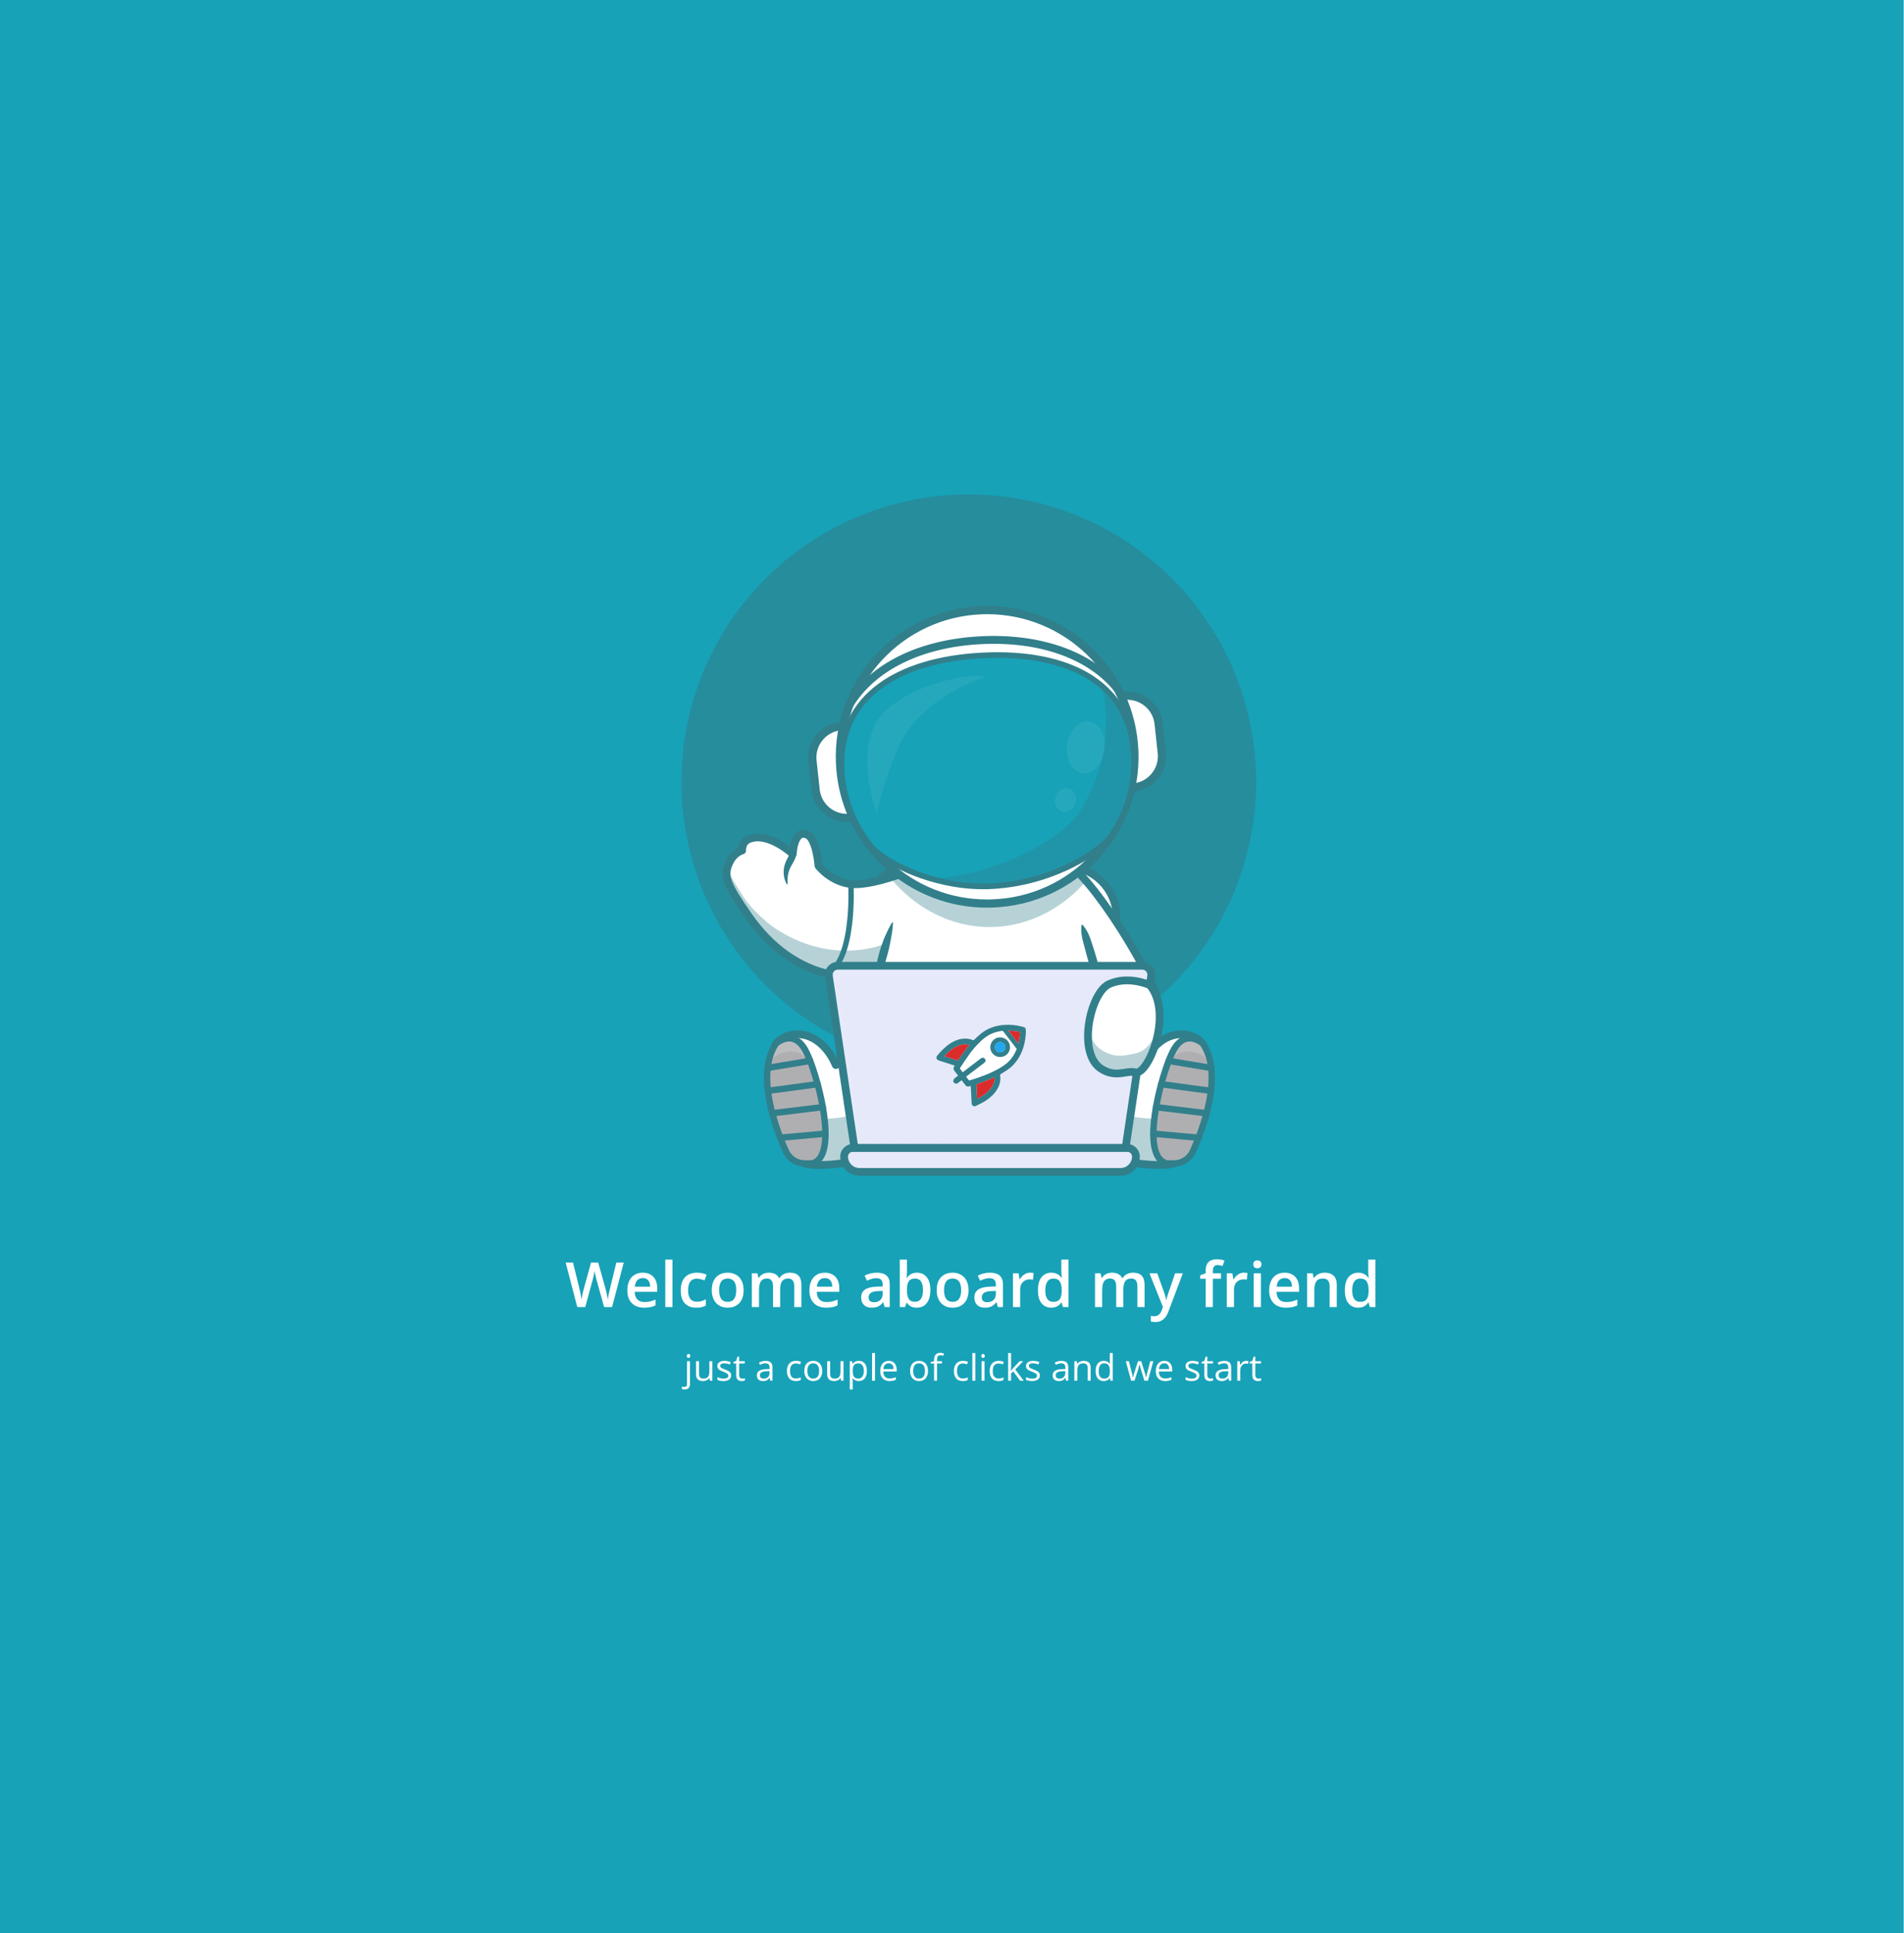 <svg width="1009" height="1024" viewBox="0 0 1009 1024" fill="none" xmlns="http://www.w3.org/2000/svg">
<g filter="url(#filter0_b_7_17763)">
<rect width="1008.84" height="1024" fill="#17A2B8"/>
</g>
<circle opacity="0.6" cx="513.378" cy="414.148" r="152.291" fill="#317F8B"/>
<path d="M330.546 668.762L324.376 692.374H320.145L316.204 678.226C316.107 677.882 315.999 677.472 315.881 676.999C315.762 676.525 315.644 676.04 315.526 675.545C315.418 675.05 315.321 674.598 315.235 674.188C315.159 673.768 315.106 673.445 315.073 673.219C315.052 673.445 315.003 673.763 314.928 674.172C314.853 674.581 314.761 675.034 314.653 675.529C314.557 676.013 314.449 676.498 314.33 676.982C314.212 677.456 314.104 677.876 314.007 678.242L310.131 692.374H305.916L299.762 668.762H303.655L307.063 682.603C307.17 683.044 307.278 683.524 307.386 684.04C307.504 684.546 307.612 685.058 307.709 685.575C307.816 686.092 307.913 686.598 307.999 687.093C308.085 687.577 308.155 688.019 308.209 688.417C308.263 688.008 308.333 687.556 308.419 687.061C308.505 686.554 308.597 686.043 308.694 685.526C308.801 684.999 308.909 684.493 309.017 684.008C309.135 683.524 309.254 683.087 309.372 682.7L313.216 668.762H316.995L320.92 682.748C321.038 683.147 321.151 683.594 321.259 684.089C321.378 684.584 321.491 685.09 321.598 685.607C321.706 686.124 321.803 686.624 321.889 687.109C321.975 687.594 322.045 688.03 322.099 688.417C322.174 687.89 322.271 687.287 322.39 686.608C322.508 685.93 322.643 685.241 322.793 684.541C322.944 683.841 323.095 683.195 323.246 682.603L326.637 668.762H330.546ZM340.624 674.156C342.217 674.156 343.585 674.485 344.726 675.141C345.867 675.798 346.745 676.729 347.359 677.935C347.972 679.141 348.279 680.584 348.279 682.264V684.299H336.344C336.387 686.032 336.85 687.367 337.733 688.304C338.626 689.241 339.875 689.709 341.48 689.709C342.621 689.709 343.644 689.602 344.548 689.386C345.464 689.16 346.406 688.832 347.375 688.401V691.486C346.481 691.906 345.571 692.213 344.645 692.406C343.719 692.6 342.61 692.697 341.318 692.697C339.563 692.697 338.018 692.358 336.683 691.68C335.359 690.991 334.32 689.968 333.566 688.611C332.823 687.254 332.452 685.569 332.452 683.556C332.452 681.553 332.791 679.852 333.469 678.452C334.147 677.052 335.1 675.987 336.328 675.254C337.555 674.522 338.987 674.156 340.624 674.156ZM340.624 677.015C339.429 677.015 338.46 677.402 337.717 678.178C336.985 678.953 336.554 680.089 336.425 681.585H344.565C344.554 680.692 344.403 679.9 344.112 679.211C343.832 678.522 343.402 677.984 342.82 677.596C342.25 677.209 341.517 677.015 340.624 677.015ZM356.371 692.374H352.559V667.244H356.371V692.374ZM369.001 692.697C367.31 692.697 365.846 692.369 364.608 691.712C363.369 691.055 362.417 690.048 361.749 688.692C361.081 687.335 360.748 685.612 360.748 683.524C360.748 681.349 361.114 679.572 361.846 678.194C362.578 676.816 363.59 675.798 364.882 675.141C366.185 674.485 367.676 674.156 369.356 674.156C370.422 674.156 371.386 674.264 372.247 674.479C373.119 674.684 373.857 674.937 374.46 675.238L373.329 678.275C372.672 678.005 371.999 677.779 371.31 677.596C370.621 677.413 369.959 677.322 369.324 677.322C368.279 677.322 367.407 677.553 366.707 678.016C366.018 678.479 365.501 679.168 365.157 680.083C364.823 680.999 364.656 682.135 364.656 683.491C364.656 684.805 364.828 685.914 365.173 686.818C365.517 687.712 366.029 688.39 366.707 688.853C367.386 689.306 368.22 689.532 369.211 689.532C370.19 689.532 371.068 689.413 371.843 689.176C372.618 688.939 373.351 688.633 374.04 688.256V691.55C373.361 691.938 372.635 692.223 371.859 692.406C371.084 692.6 370.131 692.697 369.001 692.697ZM394.067 683.394C394.067 684.88 393.873 686.199 393.485 687.351C393.098 688.503 392.532 689.478 391.789 690.275C391.046 691.061 390.153 691.664 389.108 692.083C388.064 692.493 386.885 692.697 385.571 692.697C384.344 692.697 383.219 692.493 382.196 692.083C381.173 691.664 380.285 691.061 379.531 690.275C378.788 689.478 378.212 688.503 377.803 687.351C377.394 686.199 377.189 684.88 377.189 683.394C377.189 681.424 377.528 679.755 378.207 678.388C378.896 677.009 379.875 675.96 381.146 675.238C382.417 674.517 383.929 674.156 385.684 674.156C387.332 674.156 388.785 674.517 390.045 675.238C391.305 675.96 392.29 677.009 393.001 678.388C393.711 679.766 394.067 681.435 394.067 683.394ZM381.098 683.394C381.098 684.697 381.254 685.812 381.566 686.738C381.889 687.664 382.384 688.374 383.052 688.869C383.719 689.354 384.581 689.596 385.636 689.596C386.691 689.596 387.552 689.354 388.22 688.869C388.888 688.374 389.378 687.664 389.69 686.738C390.002 685.812 390.158 684.697 390.158 683.394C390.158 682.092 390.002 680.988 389.69 680.083C389.378 679.168 388.888 678.474 388.22 678C387.552 677.515 386.686 677.273 385.62 677.273C384.048 677.273 382.901 677.801 382.18 678.856C381.458 679.911 381.098 681.424 381.098 683.394ZM418.632 674.156C420.635 674.156 422.142 674.673 423.154 675.707C424.177 676.74 424.688 678.398 424.688 680.681V692.374H420.893V681.359C420.893 680.003 420.629 678.98 420.102 678.291C419.574 677.602 418.772 677.257 417.695 677.257C416.188 677.257 415.1 677.742 414.433 678.711C413.776 679.669 413.447 681.063 413.447 682.894V692.374H409.652V681.359C409.652 680.455 409.534 679.701 409.297 679.098C409.071 678.485 408.721 678.027 408.247 677.725C407.773 677.413 407.176 677.257 406.454 677.257C405.41 677.257 404.575 677.494 403.951 677.968C403.337 678.441 402.896 679.141 402.626 680.067C402.357 680.982 402.223 682.108 402.223 683.443V692.374H398.427V674.495H401.383L401.916 676.902H402.126C402.492 676.277 402.944 675.766 403.482 675.367C404.032 674.958 404.64 674.657 405.308 674.463C405.975 674.258 406.67 674.156 407.391 674.156C408.726 674.156 409.851 674.393 410.766 674.867C411.682 675.33 412.365 676.04 412.818 676.999H413.108C413.668 676.03 414.449 675.314 415.45 674.851C416.452 674.388 417.512 674.156 418.632 674.156ZM437.108 674.156C438.702 674.156 440.069 674.485 441.211 675.141C442.352 675.798 443.229 676.729 443.843 677.935C444.457 679.141 444.764 680.584 444.764 682.264V684.299H432.828C432.871 686.032 433.334 687.367 434.217 688.304C435.111 689.241 436.36 689.709 437.964 689.709C439.106 689.709 440.129 689.602 441.033 689.386C441.948 689.16 442.89 688.832 443.859 688.401V691.486C442.966 691.906 442.056 692.213 441.13 692.406C440.204 692.6 439.095 692.697 437.803 692.697C436.048 692.697 434.503 692.358 433.168 691.68C431.843 690.991 430.804 689.968 430.05 688.611C429.308 687.254 428.936 685.569 428.936 683.556C428.936 681.553 429.275 679.852 429.954 678.452C430.632 677.052 431.585 675.987 432.812 675.254C434.04 674.522 435.472 674.156 437.108 674.156ZM437.108 677.015C435.913 677.015 434.944 677.402 434.201 678.178C433.469 678.953 433.038 680.089 432.909 681.585H441.049C441.038 680.692 440.888 679.9 440.597 679.211C440.317 678.522 439.886 677.984 439.305 677.596C438.734 677.209 438.002 677.015 437.108 677.015ZM464.645 674.156C466.906 674.156 468.613 674.657 469.765 675.658C470.928 676.659 471.509 678.221 471.509 680.342V692.374H468.812L468.085 689.838H467.956C467.45 690.485 466.928 691.017 466.39 691.437C465.851 691.857 465.227 692.17 464.516 692.374C463.816 692.589 462.96 692.697 461.948 692.697C460.882 692.697 459.929 692.503 459.089 692.116C458.25 691.717 457.587 691.114 457.103 690.307C456.618 689.499 456.376 688.476 456.376 687.238C456.376 685.397 457.06 684.013 458.427 683.087C459.805 682.161 461.884 681.65 464.661 681.553L467.762 681.44V680.503C467.762 679.265 467.472 678.382 466.89 677.855C466.32 677.327 465.512 677.063 464.468 677.063C463.574 677.063 462.707 677.192 461.867 677.451C461.028 677.709 460.209 678.027 459.412 678.404L458.185 675.723C459.057 675.26 460.048 674.883 461.157 674.592C462.277 674.301 463.439 674.156 464.645 674.156ZM467.746 683.83L465.437 683.911C463.542 683.976 462.212 684.299 461.447 684.88C460.683 685.462 460.301 686.258 460.301 687.271C460.301 688.153 460.565 688.799 461.092 689.209C461.62 689.607 462.314 689.806 463.176 689.806C464.489 689.806 465.577 689.435 466.438 688.692C467.31 687.938 467.746 686.834 467.746 685.381V683.83ZM480.618 667.244V673.3C480.618 674 480.597 674.689 480.554 675.367C480.522 676.035 480.489 676.557 480.457 676.934H480.618C481.103 676.159 481.776 675.507 482.637 674.98C483.509 674.441 484.624 674.172 485.98 674.172C488.102 674.172 489.808 674.953 491.1 676.514C492.392 678.065 493.038 680.363 493.038 683.41C493.038 685.435 492.742 687.136 492.15 688.514C491.558 689.892 490.723 690.937 489.647 691.647C488.581 692.347 487.326 692.697 485.884 692.697C484.527 692.697 483.429 692.45 482.589 691.954C481.76 691.448 481.108 690.861 480.635 690.194H480.36L479.666 692.374H476.823V667.244H480.618ZM484.979 677.257C483.902 677.257 483.046 677.472 482.411 677.903C481.787 678.334 481.334 678.98 481.054 679.841C480.775 680.692 480.629 681.774 480.618 683.087V683.427C480.618 685.419 480.931 686.942 481.555 687.997C482.19 689.052 483.343 689.58 485.011 689.58C486.336 689.58 487.353 689.047 488.064 687.981C488.775 686.904 489.13 685.365 489.13 683.362C489.13 681.338 488.775 679.814 488.064 678.791C487.364 677.768 486.336 677.257 484.979 677.257ZM513.259 683.394C513.259 684.88 513.065 686.199 512.678 687.351C512.29 688.503 511.725 689.478 510.982 690.275C510.239 691.061 509.345 691.664 508.301 692.083C507.256 692.493 506.077 692.697 504.764 692.697C503.536 692.697 502.411 692.493 501.388 692.083C500.365 691.664 499.477 691.061 498.723 690.275C497.98 689.478 497.404 688.503 496.995 687.351C496.586 686.199 496.382 684.88 496.382 683.394C496.382 681.424 496.721 679.755 497.399 678.388C498.088 677.009 499.068 675.96 500.338 675.238C501.609 674.517 503.122 674.156 504.877 674.156C506.524 674.156 507.978 674.517 509.238 675.238C510.497 675.96 511.482 677.009 512.193 678.388C512.904 679.766 513.259 681.435 513.259 683.394ZM500.29 683.394C500.29 684.697 500.446 685.812 500.758 686.738C501.081 687.664 501.577 688.374 502.244 688.869C502.912 689.354 503.773 689.596 504.828 689.596C505.884 689.596 506.745 689.354 507.412 688.869C508.08 688.374 508.57 687.664 508.882 686.738C509.194 685.812 509.351 684.697 509.351 683.394C509.351 682.092 509.194 680.988 508.882 680.083C508.57 679.168 508.08 678.474 507.412 678C506.745 677.515 505.878 677.273 504.812 677.273C503.24 677.273 502.094 677.801 501.372 678.856C500.651 679.911 500.29 681.424 500.29 683.394ZM524.629 674.156C526.89 674.156 528.597 674.657 529.749 675.658C530.912 676.659 531.493 678.221 531.493 680.342V692.374H528.796L528.069 689.838H527.94C527.434 690.485 526.912 691.017 526.373 691.437C525.835 691.857 525.211 692.17 524.5 692.374C523.8 692.589 522.944 692.697 521.932 692.697C520.866 692.697 519.913 692.503 519.073 692.116C518.233 691.717 517.571 691.114 517.087 690.307C516.602 689.499 516.36 688.476 516.36 687.238C516.36 685.397 517.044 684.013 518.411 683.087C519.789 682.161 521.867 681.65 524.645 681.553L527.746 681.44V680.503C527.746 679.265 527.456 678.382 526.874 677.855C526.303 677.327 525.496 677.063 524.452 677.063C523.558 677.063 522.691 677.192 521.851 677.451C521.011 677.709 520.193 678.027 519.396 678.404L518.169 675.723C519.041 675.26 520.032 674.883 521.141 674.592C522.26 674.301 523.423 674.156 524.629 674.156ZM527.73 683.83L525.421 683.911C523.526 683.976 522.196 684.299 521.431 684.88C520.667 685.462 520.285 686.258 520.285 687.271C520.285 688.153 520.548 688.799 521.076 689.209C521.604 689.607 522.298 689.806 523.159 689.806C524.473 689.806 525.561 689.435 526.422 688.692C527.294 687.938 527.73 686.834 527.73 685.381V683.83ZM545.867 674.156C546.169 674.156 546.497 674.172 546.853 674.205C547.208 674.237 547.515 674.28 547.773 674.334L547.418 677.887C547.192 677.822 546.912 677.774 546.578 677.742C546.255 677.709 545.964 677.693 545.706 677.693C545.028 677.693 544.382 677.806 543.768 678.032C543.154 678.248 542.61 678.581 542.137 679.034C541.663 679.475 541.291 680.03 541.022 680.697C540.753 681.365 540.618 682.14 540.618 683.023V692.374H536.807V674.495H539.779L540.295 677.645H540.473C540.828 677.009 541.27 676.428 541.797 675.9C542.325 675.373 542.928 674.953 543.606 674.641C544.295 674.318 545.049 674.156 545.867 674.156ZM557.092 692.697C554.96 692.697 553.248 691.922 551.956 690.371C550.675 688.81 550.034 686.511 550.034 683.475C550.034 680.406 550.686 678.086 551.989 676.514C553.302 674.942 555.03 674.156 557.173 674.156C558.077 674.156 558.869 674.28 559.547 674.528C560.225 674.764 560.807 675.087 561.291 675.497C561.787 675.906 562.207 676.363 562.551 676.869H562.729C562.675 676.536 562.61 676.057 562.535 675.432C562.47 674.797 562.438 674.21 562.438 673.672V667.244H566.25V692.374H563.278L562.6 689.935H562.438C562.115 690.452 561.706 690.921 561.211 691.34C560.726 691.75 560.145 692.078 559.466 692.326C558.799 692.573 558.007 692.697 557.092 692.697ZM558.158 689.612C559.784 689.612 560.931 689.144 561.598 688.207C562.266 687.271 562.61 685.865 562.632 683.992V683.491C562.632 681.489 562.309 679.954 561.663 678.888C561.017 677.812 559.838 677.273 558.126 677.273C556.758 677.273 555.714 677.828 554.993 678.937C554.282 680.035 553.927 681.569 553.927 683.54C553.927 685.51 554.282 687.017 554.993 688.062C555.714 689.096 556.769 689.612 558.158 689.612ZM600.489 674.156C602.492 674.156 603.999 674.673 605.011 675.707C606.034 676.74 606.546 678.398 606.546 680.681V692.374H602.75V681.359C602.75 680.003 602.486 678.98 601.959 678.291C601.431 677.602 600.629 677.257 599.552 677.257C598.045 677.257 596.958 677.742 596.29 678.711C595.633 679.669 595.305 681.063 595.305 682.894V692.374H591.509V681.359C591.509 680.455 591.391 679.701 591.154 679.098C590.928 678.485 590.578 678.027 590.104 677.725C589.631 677.413 589.033 677.257 588.312 677.257C587.267 677.257 586.433 677.494 585.808 677.968C585.194 678.441 584.753 679.141 584.484 680.067C584.215 680.982 584.08 682.108 584.08 683.443V692.374H580.285V674.495H583.24L583.773 676.902H583.983C584.349 676.277 584.801 675.766 585.34 675.367C585.889 674.958 586.497 674.657 587.165 674.463C587.832 674.258 588.527 674.156 589.248 674.156C590.583 674.156 591.709 674.393 592.624 674.867C593.539 675.33 594.223 676.04 594.675 676.999H594.966C595.526 676.03 596.306 675.314 597.307 674.851C598.309 674.388 599.369 674.156 600.489 674.156ZM609.146 674.495H613.281L616.947 684.703C617.108 685.166 617.254 685.623 617.383 686.075C617.523 686.517 617.641 686.953 617.738 687.384C617.846 687.814 617.932 688.245 617.997 688.676H618.094C618.201 688.116 618.352 687.491 618.546 686.802C618.75 686.102 618.976 685.402 619.224 684.703L622.745 674.495H626.831L619.159 694.829C618.718 695.992 618.174 696.982 617.528 697.801C616.893 698.63 616.139 699.254 615.267 699.674C614.395 700.105 613.399 700.32 612.279 700.32C611.741 700.32 611.273 700.288 610.874 700.223C610.476 700.17 610.137 700.11 609.857 700.046V697.009C610.083 697.063 610.368 697.112 610.713 697.155C611.057 697.198 611.412 697.219 611.779 697.219C612.457 697.219 613.044 697.085 613.539 696.816C614.034 696.546 614.454 696.164 614.799 695.669C615.143 695.184 615.429 694.63 615.655 694.005L616.285 692.326L609.146 674.495ZM647.068 677.386H642.723V692.374H638.928V677.386H636.005V675.561L638.928 674.447V673.203C638.928 671.685 639.165 670.479 639.639 669.585C640.123 668.692 640.812 668.051 641.706 667.664C642.61 667.265 643.687 667.066 644.936 667.066C645.754 667.066 646.503 667.136 647.181 667.276C647.859 667.405 648.43 667.556 648.893 667.728L647.908 670.603C647.542 670.485 647.133 670.377 646.68 670.28C646.228 670.172 645.744 670.118 645.227 670.118C644.365 670.118 643.73 670.388 643.321 670.926C642.923 671.464 642.723 672.25 642.723 673.284V674.495H647.068V677.386ZM659.181 674.156C659.482 674.156 659.811 674.172 660.166 674.205C660.522 674.237 660.828 674.28 661.087 674.334L660.731 677.887C660.505 677.822 660.225 677.774 659.892 677.742C659.569 677.709 659.278 677.693 659.019 677.693C658.341 677.693 657.695 677.806 657.081 678.032C656.468 678.248 655.924 678.581 655.45 679.034C654.976 679.475 654.605 680.03 654.336 680.697C654.067 681.365 653.932 682.14 653.932 683.023V692.374H650.12V674.495H653.092L653.609 677.645H653.787C654.142 677.009 654.583 676.428 655.111 675.9C655.639 675.373 656.242 674.953 656.92 674.641C657.609 674.318 658.363 674.156 659.181 674.156ZM668.193 674.495V692.374H664.398V674.495H668.193ZM666.32 667.647C666.901 667.647 667.402 667.803 667.822 668.116C668.252 668.428 668.468 668.966 668.468 669.731C668.468 670.485 668.252 671.023 667.822 671.346C667.402 671.658 666.901 671.814 666.32 671.814C665.717 671.814 665.205 671.658 664.785 671.346C664.376 671.023 664.172 670.485 664.172 669.731C664.172 668.966 664.376 668.428 664.785 668.116C665.205 667.803 665.717 667.647 666.32 667.647ZM680.758 674.156C682.352 674.156 683.719 674.485 684.861 675.141C686.002 675.798 686.88 676.729 687.493 677.935C688.107 679.141 688.414 680.584 688.414 682.264V684.299H676.478C676.521 686.032 676.984 687.367 677.867 688.304C678.761 689.241 680.01 689.709 681.614 689.709C682.756 689.709 683.779 689.602 684.683 689.386C685.598 689.16 686.54 688.832 687.509 688.401V691.486C686.616 691.906 685.706 692.213 684.78 692.406C683.854 692.6 682.745 692.697 681.453 692.697C679.698 692.697 678.153 692.358 676.818 691.68C675.493 690.991 674.454 689.968 673.701 688.611C672.958 687.254 672.586 685.569 672.586 683.556C672.586 681.553 672.925 679.852 673.604 678.452C674.282 677.052 675.235 675.987 676.462 675.254C677.69 674.522 679.122 674.156 680.758 674.156ZM680.758 677.015C679.563 677.015 678.594 677.402 677.851 678.178C677.119 678.953 676.688 680.089 676.559 681.585H684.699C684.688 680.692 684.538 679.9 684.247 679.211C683.967 678.522 683.536 677.984 682.955 677.596C682.384 677.209 681.652 677.015 680.758 677.015ZM702.013 674.156C704.026 674.156 705.593 674.678 706.713 675.723C707.843 676.756 708.408 678.42 708.408 680.713V692.374H704.613V681.424C704.613 680.035 704.328 678.996 703.757 678.307C703.186 677.607 702.303 677.257 701.108 677.257C699.375 677.257 698.169 677.79 697.491 678.856C696.823 679.922 696.489 681.467 696.489 683.491V692.374H692.694V674.495H695.649L696.182 676.918H696.392C696.78 676.293 697.259 675.782 697.83 675.384C698.411 674.974 699.057 674.668 699.768 674.463C700.489 674.258 701.238 674.156 702.013 674.156ZM719.73 692.697C717.598 692.697 715.886 691.922 714.594 690.371C713.313 688.81 712.672 686.511 712.672 683.475C712.672 680.406 713.324 678.086 714.626 676.514C715.94 674.942 717.668 674.156 719.811 674.156C720.715 674.156 721.507 674.28 722.185 674.528C722.863 674.764 723.445 675.087 723.929 675.497C724.425 675.906 724.844 676.363 725.189 676.869H725.367C725.313 676.536 725.248 676.057 725.173 675.432C725.108 674.797 725.076 674.21 725.076 673.672V667.244H728.888V692.374H725.916L725.237 689.935H725.076C724.753 690.452 724.344 690.921 723.849 691.34C723.364 691.75 722.783 692.078 722.104 692.326C721.437 692.573 720.645 692.697 719.73 692.697ZM720.796 689.612C722.422 689.612 723.569 689.144 724.236 688.207C724.904 687.271 725.248 685.865 725.27 683.992V683.491C725.27 681.489 724.947 679.954 724.301 678.888C723.655 677.812 722.476 677.273 720.764 677.273C719.396 677.273 718.352 677.828 717.631 678.937C716.92 680.035 716.565 681.569 716.565 683.54C716.565 685.51 716.92 687.017 717.631 688.062C718.352 689.096 719.407 689.612 720.796 689.612ZM362.822 736.009C362.225 736.009 361.741 735.931 361.371 735.774V734.502C361.804 734.628 362.231 734.69 362.652 734.69C363.142 734.69 363.5 734.555 363.726 734.285C363.958 734.022 364.075 733.616 364.075 733.07V721.048H365.639V732.957C365.639 734.992 364.7 736.009 362.822 736.009ZM363.943 718.25C363.943 717.892 364.031 717.632 364.207 717.468C364.382 717.299 364.602 717.214 364.866 717.214C365.117 717.214 365.334 717.299 365.516 717.468C365.698 717.638 365.789 717.899 365.789 718.25C365.789 718.602 365.698 718.866 365.516 719.042C365.334 719.211 365.117 719.296 364.866 719.296C364.602 719.296 364.382 719.211 364.207 719.042C364.031 718.866 363.943 718.602 363.943 718.25ZM370.425 721.048V727.747C370.425 728.589 370.616 729.217 370.999 729.631C371.382 730.046 371.982 730.253 372.799 730.253C373.879 730.253 374.667 729.958 375.163 729.367C375.666 728.777 375.917 727.813 375.917 726.475V721.048H377.481V731.374H376.19L375.964 729.989H375.88C375.559 730.498 375.113 730.887 374.542 731.157C373.976 731.428 373.329 731.563 372.601 731.563C371.345 731.563 370.403 731.264 369.775 730.668C369.153 730.071 368.842 729.116 368.842 727.803V721.048H370.425ZM387.468 728.557C387.468 729.518 387.11 730.259 386.394 730.781C385.678 731.302 384.673 731.563 383.379 731.563C382.01 731.563 380.942 731.346 380.176 730.913V729.462C380.672 729.713 381.203 729.911 381.768 730.055C382.339 730.2 382.889 730.272 383.417 730.272C384.233 730.272 384.861 730.143 385.301 729.886C385.74 729.622 385.96 729.223 385.96 728.689C385.96 728.287 385.784 727.945 385.433 727.662C385.087 727.373 384.409 727.034 383.398 726.645C382.437 726.287 381.752 725.976 381.344 725.712C380.942 725.442 380.64 725.137 380.439 724.798C380.245 724.459 380.147 724.054 380.147 723.583C380.147 722.741 380.49 722.078 381.174 721.595C381.859 721.105 382.798 720.86 383.991 720.86C385.103 720.86 386.19 721.086 387.251 721.538L386.695 722.81C385.659 722.383 384.72 722.17 383.878 722.17C383.137 722.17 382.578 722.286 382.201 722.518C381.824 722.751 381.636 723.071 381.636 723.479C381.636 723.755 381.705 723.991 381.843 724.186C381.988 724.38 382.217 724.566 382.531 724.742C382.845 724.917 383.448 725.172 384.34 725.505C385.565 725.951 386.39 726.4 386.818 726.852C387.251 727.304 387.468 727.873 387.468 728.557ZM393.356 730.272C393.632 730.272 393.899 730.253 394.157 730.215C394.414 730.171 394.618 730.127 394.769 730.083V731.28C394.6 731.362 394.348 731.428 394.015 731.478C393.689 731.534 393.394 731.563 393.13 731.563C391.133 731.563 390.134 730.511 390.134 728.406V722.264H388.655V721.51L390.134 720.86L390.793 718.655H391.698V721.048H394.694V722.264H391.698V728.34C391.698 728.962 391.845 729.44 392.141 729.773C392.436 730.105 392.841 730.272 393.356 730.272ZM408.204 731.374L407.893 729.904H407.818C407.303 730.551 406.788 730.991 406.273 731.223C405.764 731.45 405.126 731.563 404.36 731.563C403.336 731.563 402.532 731.299 401.948 730.771C401.37 730.244 401.081 729.493 401.081 728.52C401.081 726.434 402.749 725.341 406.084 725.241L407.836 725.184V724.544C407.836 723.733 407.661 723.137 407.309 722.754C406.963 722.364 406.408 722.17 405.641 722.17C404.781 722.17 403.807 722.433 402.721 722.961L402.24 721.764C402.749 721.488 403.305 721.271 403.908 721.114C404.517 720.957 405.126 720.879 405.735 720.879C406.967 720.879 407.877 721.152 408.468 721.699C409.064 722.245 409.363 723.121 409.363 724.327V731.374H408.204ZM404.671 730.272C405.644 730.272 406.408 730.005 406.96 729.471C407.519 728.937 407.799 728.19 407.799 727.229V726.296L406.235 726.362C404.991 726.406 404.093 726.601 403.54 726.946C402.994 727.285 402.721 727.816 402.721 728.538C402.721 729.104 402.89 729.534 403.229 729.829C403.575 730.124 404.055 730.272 404.671 730.272ZM421.733 731.563C420.238 731.563 419.079 731.104 418.256 730.187C417.44 729.264 417.032 727.961 417.032 726.277C417.032 724.55 417.446 723.215 418.275 722.273C419.111 721.331 420.298 720.86 421.836 720.86C422.333 720.86 422.829 720.913 423.325 721.02C423.821 721.127 424.211 721.253 424.493 721.397L424.013 722.725C423.667 722.587 423.29 722.474 422.882 722.386C422.474 722.292 422.113 722.245 421.799 722.245C419.701 722.245 418.652 723.583 418.652 726.258C418.652 727.527 418.906 728.501 419.415 729.179C419.93 729.857 420.69 730.196 421.695 730.196C422.556 730.196 423.438 730.011 424.342 729.641V731.026C423.652 731.384 422.782 731.563 421.733 731.563ZM435.714 726.202C435.714 727.885 435.29 729.201 434.442 730.149C433.594 731.092 432.423 731.563 430.928 731.563C430.005 731.563 429.185 731.346 428.469 730.913C427.753 730.479 427.2 729.857 426.811 729.047C426.421 728.237 426.227 727.288 426.227 726.202C426.227 724.519 426.648 723.209 427.489 722.273C428.331 721.331 429.499 720.86 430.994 720.86C432.438 720.86 433.585 721.34 434.433 722.301C435.287 723.262 435.714 724.563 435.714 726.202ZM427.847 726.202C427.847 727.521 428.111 728.526 428.639 729.217C429.166 729.908 429.942 730.253 430.966 730.253C431.989 730.253 432.765 729.911 433.293 729.226C433.827 728.535 434.093 727.527 434.093 726.202C434.093 724.889 433.827 723.894 433.293 723.215C432.765 722.531 431.983 722.188 430.947 722.188C429.923 722.188 429.15 722.524 428.629 723.196C428.108 723.869 427.847 724.87 427.847 726.202ZM439.935 721.048V727.747C439.935 728.589 440.126 729.217 440.509 729.631C440.893 730.046 441.492 730.253 442.309 730.253C443.389 730.253 444.177 729.958 444.674 729.367C445.176 728.777 445.427 727.813 445.427 726.475V721.048H446.991V731.374H445.7L445.474 729.989H445.39C445.069 730.498 444.623 730.887 444.052 731.157C443.487 731.428 442.84 731.563 442.111 731.563C440.855 731.563 439.913 731.264 439.285 730.668C438.663 730.071 438.352 729.116 438.352 727.803V721.048H439.935ZM455.122 731.563C454.45 731.563 453.834 731.44 453.275 731.195C452.722 730.944 452.258 730.561 451.881 730.046H451.768C451.843 730.649 451.881 731.22 451.881 731.76V736.009H450.317V721.048H451.589L451.805 722.462H451.881C452.283 721.896 452.751 721.488 453.285 721.237C453.818 720.986 454.431 720.86 455.122 720.86C456.491 720.86 457.546 721.328 458.287 722.264C459.035 723.2 459.408 724.512 459.408 726.202C459.408 727.898 459.028 729.217 458.268 730.159C457.515 731.095 456.466 731.563 455.122 731.563ZM454.896 722.188C453.84 722.188 453.077 722.48 452.606 723.065C452.135 723.649 451.893 724.578 451.881 725.853V726.202C451.881 727.653 452.123 728.692 452.606 729.32C453.09 729.942 453.866 730.253 454.933 730.253C455.825 730.253 456.522 729.892 457.025 729.17C457.534 728.447 457.788 727.452 457.788 726.183C457.788 724.895 457.534 723.909 457.025 723.225C456.522 722.534 455.813 722.188 454.896 722.188ZM463.714 731.374H462.15V716.715H463.714V731.374ZM471.392 731.563C469.866 731.563 468.66 731.098 467.775 730.168C466.895 729.239 466.456 727.948 466.456 726.296C466.456 724.632 466.864 723.31 467.68 722.33C468.503 721.35 469.605 720.86 470.987 720.86C472.281 720.86 473.305 721.287 474.059 722.141C474.812 722.989 475.189 724.11 475.189 725.505V726.494H468.076C468.107 727.706 468.412 728.626 468.99 729.254C469.574 729.882 470.394 730.196 471.449 730.196C472.561 730.196 473.66 729.964 474.746 729.499V730.894C474.194 731.132 473.669 731.302 473.173 731.402C472.683 731.509 472.089 731.563 471.392 731.563ZM470.968 722.17C470.139 722.17 469.477 722.44 468.98 722.98C468.491 723.52 468.202 724.267 468.114 725.222H473.512C473.512 724.236 473.292 723.482 472.853 722.961C472.413 722.433 471.785 722.17 470.968 722.17ZM491.789 726.202C491.789 727.885 491.365 729.201 490.517 730.149C489.67 731.092 488.498 731.563 487.003 731.563C486.08 731.563 485.26 731.346 484.544 730.913C483.828 730.479 483.276 729.857 482.886 729.047C482.497 728.237 482.302 727.288 482.302 726.202C482.302 724.519 482.723 723.209 483.565 722.273C484.406 721.331 485.574 720.86 487.069 720.86C488.514 720.86 489.66 721.34 490.508 722.301C491.362 723.262 491.789 724.563 491.789 726.202ZM483.923 726.202C483.923 727.521 484.186 728.526 484.714 729.217C485.242 729.908 486.017 730.253 487.041 730.253C488.065 730.253 488.84 729.911 489.368 729.226C489.902 728.535 490.169 727.527 490.169 726.202C490.169 724.889 489.902 723.894 489.368 723.215C488.84 722.531 488.058 722.188 487.022 722.188C485.998 722.188 485.226 722.524 484.705 723.196C484.183 723.869 483.923 724.87 483.923 726.202ZM499.194 722.264H496.566V731.374H495.002V722.264H493.155V721.557L495.002 720.992V720.417C495.002 717.88 496.111 716.611 498.328 716.611C498.874 716.611 499.515 716.721 500.25 716.941L499.845 718.194C499.242 717.999 498.727 717.902 498.299 717.902C497.709 717.902 497.272 718.1 496.99 718.495C496.707 718.885 496.566 719.513 496.566 720.38V721.048H499.194V722.264ZM510.217 731.563C508.722 731.563 507.564 731.104 506.741 730.187C505.924 729.264 505.516 727.961 505.516 726.277C505.516 724.55 505.931 723.215 506.76 722.273C507.595 721.331 508.782 720.86 510.321 720.86C510.817 720.86 511.313 720.913 511.81 721.02C512.306 721.127 512.695 721.253 512.978 721.397L512.497 722.725C512.152 722.587 511.775 722.474 511.367 722.386C510.958 722.292 510.597 722.245 510.283 722.245C508.185 722.245 507.137 723.583 507.137 726.258C507.137 727.527 507.391 728.501 507.9 729.179C508.415 729.857 509.175 730.196 510.18 730.196C511.04 730.196 511.923 730.011 512.827 729.641V731.026C512.136 731.384 511.266 731.563 510.217 731.563ZM516.85 731.374H515.286V716.715H516.85V731.374ZM521.73 731.374H520.166V721.048H521.73V731.374ZM520.034 718.25C520.034 717.892 520.122 717.632 520.298 717.468C520.474 717.299 520.694 717.214 520.958 717.214C521.209 717.214 521.425 717.299 521.608 717.468C521.79 717.638 521.881 717.899 521.881 718.25C521.881 718.602 521.79 718.866 521.608 719.042C521.425 719.211 521.209 719.296 520.958 719.296C520.694 719.296 520.474 719.211 520.298 719.042C520.122 718.866 520.034 718.602 520.034 718.25ZM529.173 731.563C527.678 731.563 526.519 731.104 525.696 730.187C524.88 729.264 524.472 727.961 524.472 726.277C524.472 724.55 524.886 723.215 525.715 722.273C526.551 721.331 527.738 720.86 529.277 720.86C529.773 720.86 530.269 720.913 530.765 721.02C531.261 721.127 531.651 721.253 531.933 721.397L531.453 722.725C531.107 722.587 530.731 722.474 530.322 722.386C529.914 722.292 529.553 722.245 529.239 722.245C527.141 722.245 526.092 723.583 526.092 726.258C526.092 727.527 526.347 728.501 526.855 729.179C527.37 729.857 528.13 730.196 529.135 730.196C529.996 730.196 530.878 730.011 531.783 729.641V731.026C531.092 731.384 530.222 731.563 529.173 731.563ZM535.787 726.089C536.057 725.706 536.468 725.203 537.021 724.581L540.356 721.048H542.212L538.029 725.448L542.504 731.374H540.61L536.964 726.494L535.787 727.511V731.374H534.242V716.715H535.787V724.487C535.787 724.833 535.762 725.367 535.711 726.089H535.787ZM551.04 728.557C551.04 729.518 550.682 730.259 549.966 730.781C549.25 731.302 548.245 731.563 546.951 731.563C545.582 731.563 544.514 731.346 543.748 730.913V729.462C544.244 729.713 544.775 729.911 545.34 730.055C545.911 730.2 546.461 730.272 546.989 730.272C547.805 730.272 548.433 730.143 548.873 729.886C549.312 729.622 549.532 729.223 549.532 728.689C549.532 728.287 549.356 727.945 549.005 727.662C548.659 727.373 547.981 727.034 546.97 726.645C546.009 726.287 545.324 725.976 544.916 725.712C544.514 725.442 544.212 725.137 544.011 724.798C543.817 724.459 543.719 724.054 543.719 723.583C543.719 722.741 544.062 722.078 544.746 721.595C545.431 721.105 546.37 720.86 547.563 720.86C548.675 720.86 549.762 721.086 550.823 721.538L550.267 722.81C549.231 722.383 548.292 722.17 547.45 722.17C546.709 722.17 546.15 722.286 545.773 722.518C545.396 722.751 545.208 723.071 545.208 723.479C545.208 723.755 545.277 723.991 545.415 724.186C545.56 724.38 545.789 724.566 546.103 724.742C546.417 724.917 547.02 725.172 547.912 725.505C549.137 725.951 549.963 726.4 550.39 726.852C550.823 727.304 551.04 727.873 551.04 728.557ZM564.955 731.374L564.644 729.904H564.569C564.054 730.551 563.539 730.991 563.023 731.223C562.515 731.45 561.877 731.563 561.111 731.563C560.087 731.563 559.283 731.299 558.699 730.771C558.121 730.244 557.832 729.493 557.832 728.52C557.832 726.434 559.5 725.341 562.835 725.241L564.587 725.184V724.544C564.587 723.733 564.412 723.137 564.06 722.754C563.714 722.364 563.159 722.17 562.392 722.17C561.532 722.17 560.558 722.433 559.472 722.961L558.991 721.764C559.5 721.488 560.056 721.271 560.659 721.114C561.268 720.957 561.877 720.879 562.486 720.879C563.718 720.879 564.628 721.152 565.219 721.699C565.815 722.245 566.114 723.121 566.114 724.327V731.374H564.955ZM561.422 730.272C562.395 730.272 563.159 730.005 563.711 729.471C564.27 728.937 564.55 728.19 564.55 727.229V726.296L562.986 726.362C561.742 726.406 560.844 726.601 560.291 726.946C559.745 727.285 559.472 727.816 559.472 728.538C559.472 729.104 559.641 729.534 559.98 729.829C560.326 730.124 560.806 730.272 561.422 730.272ZM576.411 731.374V724.694C576.411 723.853 576.22 723.225 575.836 722.81C575.453 722.396 574.853 722.188 574.037 722.188C572.957 722.188 572.165 722.48 571.663 723.065C571.16 723.649 570.909 724.613 570.909 725.957V731.374H569.345V721.048H570.617L570.871 722.462H570.947C571.267 721.953 571.716 721.56 572.294 721.284C572.872 721.001 573.516 720.86 574.225 720.86C575.469 720.86 576.405 721.161 577.033 721.764C577.661 722.361 577.975 723.319 577.975 724.638V731.374H576.411ZM588.225 729.989H588.141C587.418 731.038 586.338 731.563 584.9 731.563C583.549 731.563 582.497 731.101 581.744 730.178C580.996 729.254 580.622 727.942 580.622 726.24C580.622 724.537 580.999 723.215 581.753 722.273C582.507 721.331 583.556 720.86 584.9 720.86C586.3 720.86 587.374 721.369 588.122 722.386H588.244L588.178 721.642L588.141 720.917V716.715H589.705V731.374H588.433L588.225 729.989ZM585.098 730.253C586.165 730.253 586.938 729.964 587.415 729.386C587.899 728.802 588.141 727.863 588.141 726.569V726.24C588.141 724.776 587.896 723.733 587.406 723.112C586.922 722.484 586.146 722.17 585.079 722.17C584.162 722.17 583.458 722.528 582.968 723.244C582.485 723.953 582.243 724.958 582.243 726.258C582.243 727.577 582.485 728.573 582.968 729.245C583.452 729.917 584.162 730.253 585.098 730.253ZM606.474 731.374L604.581 725.316C604.461 724.946 604.238 724.104 603.912 722.791H603.836C603.585 723.891 603.365 724.738 603.177 725.335L601.227 731.374H599.418L596.601 721.048H598.24C598.906 723.642 599.412 725.618 599.757 726.974C600.109 728.331 600.31 729.245 600.36 729.716H600.435C600.504 729.358 600.614 728.896 600.765 728.331C600.922 727.76 601.057 727.307 601.17 726.974L603.064 721.048H604.76L606.606 726.974C606.958 728.055 607.197 728.962 607.322 729.697H607.398C607.423 729.471 607.489 729.122 607.596 728.651C607.709 728.18 608.365 725.646 609.565 721.048H611.185L608.33 731.374H606.474ZM617.422 731.563C615.896 731.563 614.69 731.098 613.804 730.168C612.925 729.239 612.485 727.948 612.485 726.296C612.485 724.632 612.893 723.31 613.71 722.33C614.533 721.35 615.635 720.86 617.017 720.86C618.311 720.86 619.334 721.287 620.088 722.141C620.842 722.989 621.219 724.11 621.219 725.505V726.494H614.106C614.137 727.706 614.442 728.626 615.019 729.254C615.604 729.882 616.423 730.196 617.478 730.196C618.59 730.196 619.689 729.964 620.776 729.499V730.894C620.223 731.132 619.699 731.302 619.203 731.402C618.713 731.509 618.119 731.563 617.422 731.563ZM616.998 722.17C616.169 722.17 615.506 722.44 615.01 722.98C614.52 723.52 614.231 724.267 614.143 725.222H619.542C619.542 724.236 619.322 723.482 618.882 722.961C618.443 722.433 617.814 722.17 616.998 722.17ZM635.567 728.557C635.567 729.518 635.209 730.259 634.493 730.781C633.777 731.302 632.772 731.563 631.478 731.563C630.109 731.563 629.041 731.346 628.275 730.913V729.462C628.771 729.713 629.302 729.911 629.867 730.055C630.439 730.2 630.989 730.272 631.516 730.272C632.333 730.272 632.961 730.143 633.4 729.886C633.84 729.622 634.06 729.223 634.06 728.689C634.06 728.287 633.884 727.945 633.532 727.662C633.187 727.373 632.508 727.034 631.497 726.645C630.536 726.287 629.852 725.976 629.443 725.712C629.041 725.442 628.74 725.137 628.539 724.798C628.344 724.459 628.247 724.054 628.247 723.583C628.247 722.741 628.589 722.078 629.274 721.595C629.958 721.105 630.897 720.86 632.091 720.86C633.203 720.86 634.289 721.086 635.351 721.538L634.795 722.81C633.758 722.383 632.819 722.17 631.978 722.17C631.237 722.17 630.678 722.286 630.301 722.518C629.924 722.751 629.736 723.071 629.736 723.479C629.736 723.755 629.805 723.991 629.943 724.186C630.087 724.38 630.316 724.566 630.631 724.742C630.945 724.917 631.548 725.172 632.439 725.505C633.664 725.951 634.49 726.4 634.917 726.852C635.351 727.304 635.567 727.873 635.567 728.557ZM641.456 730.272C641.732 730.272 641.999 730.253 642.256 730.215C642.514 730.171 642.718 730.127 642.869 730.083V731.28C642.699 731.362 642.448 731.428 642.115 731.478C641.788 731.534 641.493 731.563 641.229 731.563C639.232 731.563 638.233 730.511 638.233 728.406V722.264H636.754V721.51L638.233 720.86L638.893 718.655H639.797V721.048H642.793V722.264H639.797V728.34C639.797 728.962 639.945 729.44 640.24 729.773C640.535 730.105 640.941 730.272 641.456 730.272ZM651.291 731.374L650.98 729.904H650.905C650.39 730.551 649.875 730.991 649.36 731.223C648.851 731.45 648.214 731.563 647.447 731.563C646.424 731.563 645.62 731.299 645.036 730.771C644.458 730.244 644.169 729.493 644.169 728.52C644.169 726.434 645.836 725.341 649.172 725.241L650.924 725.184V724.544C650.924 723.733 650.748 723.137 650.396 722.754C650.051 722.364 649.495 722.17 648.729 722.17C647.868 722.17 646.895 722.433 645.808 722.961L645.328 721.764C645.836 721.488 646.392 721.271 646.995 721.114C647.604 720.957 648.214 720.879 648.823 720.879C650.054 720.879 650.965 721.152 651.555 721.699C652.152 722.245 652.45 723.121 652.45 724.327V731.374H651.291ZM647.758 730.272C648.732 730.272 649.495 730.005 650.048 729.471C650.607 728.937 650.886 728.19 650.886 727.229V726.296L649.322 726.362C648.079 726.406 647.181 726.601 646.628 726.946C646.081 727.285 645.808 727.816 645.808 728.538C645.808 729.104 645.978 729.534 646.317 729.829C646.662 730.124 647.143 730.272 647.758 730.272ZM660.392 720.86C660.851 720.86 661.262 720.898 661.626 720.973L661.41 722.424C660.983 722.33 660.606 722.283 660.279 722.283C659.444 722.283 658.728 722.622 658.131 723.3C657.541 723.978 657.246 724.823 657.246 725.834V731.374H655.682V721.048H656.972L657.151 722.961H657.227C657.61 722.289 658.072 721.771 658.612 721.406C659.152 721.042 659.745 720.86 660.392 720.86ZM666.893 730.272C667.169 730.272 667.436 730.253 667.694 730.215C667.951 730.171 668.155 730.127 668.306 730.083V731.28C668.137 731.362 667.885 731.428 667.552 731.478C667.226 731.534 666.931 731.563 666.667 731.563C664.67 731.563 663.671 730.511 663.671 728.406V722.264H662.192V721.51L663.671 720.86L664.33 718.655H665.235V721.048H668.231V722.264H665.235V728.34C665.235 728.962 665.382 729.44 665.678 729.773C665.973 730.105 666.378 730.272 666.893 730.272Z" fill="white"/>
<path d="M564.658 581.738H484.137C470.327 581.738 459.029 570.484 459.029 556.73V485.871C459.029 472.116 470.327 460.863 484.137 460.863H564.659C578.469 460.863 589.767 472.116 589.767 485.871V556.73C589.767 570.483 578.468 581.738 564.658 581.738Z" fill="white"/>
<path d="M564.658 460.862C578.468 460.862 589.766 472.115 589.766 485.87V556.729C589.766 570.483 578.468 581.737 564.658 581.737H484.138C470.328 581.737 459.029 570.483 459.029 556.729V485.87C459.029 472.115 470.328 460.862 484.138 460.862H564.658V460.862ZM564.658 456.909H484.138C480.227 456.909 476.425 457.679 472.837 459.197C469.379 460.661 466.27 462.751 463.599 465.413C460.927 468.074 458.827 471.171 457.358 474.614C455.834 478.188 455.06 481.975 455.06 485.87V556.729C455.06 560.624 455.834 564.411 457.358 567.984C458.827 571.429 460.926 574.524 463.599 577.185C466.27 579.846 469.38 581.938 472.837 583.402C476.425 584.919 480.227 585.69 484.138 585.69H564.659C568.57 585.69 572.372 584.919 575.96 583.402C579.418 581.938 582.526 579.847 585.198 577.185C587.869 574.524 589.969 571.428 591.439 567.984C592.963 564.411 593.736 560.624 593.736 556.729V485.87C593.736 481.975 592.963 478.188 591.439 474.614C589.969 471.17 587.87 468.074 585.198 465.413C582.526 462.752 579.417 460.661 575.96 459.197C572.372 457.679 568.569 456.909 564.658 456.909Z" fill="#317F8B"/>
<path d="M587.966 537.923C575.429 539.387 562.933 539.747 562.933 539.747C562.933 539.747 556.57 508.142 554.805 483.358C553.506 464.995 554.728 450.382 562.933 455.148C566.708 457.341 571.056 461.472 575.589 466.711C592.592 486.368 612.128 521.666 613.199 528.99C613.891 533.701 600.911 536.403 587.966 537.923Z" fill="white"/>
<path d="M561.255 541.852L560.913 540.152C560.874 539.958 556.982 520.538 554.464 500.43C552.978 488.575 552.253 478.786 552.305 471.338C552.376 461.164 553.859 455.394 556.972 453.18C558.339 452.207 560.663 451.453 563.974 453.376C574.889 459.719 588.743 479.924 596.029 491.403C600.889 499.06 605.542 507.109 609.131 514.067C611.659 518.968 614.772 525.485 615.243 528.693C615.38 529.625 615.288 531.038 614.075 532.477C612.32 534.557 608.677 536.186 602.607 537.6C598.156 538.637 592.438 539.529 585.61 540.252C574.049 541.475 563.103 541.799 562.994 541.802L561.255 541.852ZM560.092 456.293C559.694 456.293 559.485 456.442 559.37 456.523C558.024 457.48 553.99 463.437 558.555 499.9C560.623 516.415 563.625 532.469 564.623 537.63C568.142 537.489 576.495 537.084 585.197 536.162C605.399 534.022 609.912 531.023 610.915 529.834C611.193 529.505 611.171 529.353 611.16 529.287C610.574 525.295 602.953 510.001 592.542 493.598C580.485 474.603 569.316 461.236 561.896 456.925C561.054 456.436 560.482 456.293 560.092 456.293Z" fill="#317F8B"/>
<path d="M499.141 453.983L496.604 473.101L495.16 483.97L492.081 507.177C492.081 507.177 486.455 510.989 477.096 514.009C473.598 515.139 469.571 516.15 465.126 516.813C457.86 517.902 449.458 518.041 440.356 516.186C416.938 511.409 402.884 494.084 396.8 485.373C385.04 468.56 383.23 464.014 386.499 456.936C388.995 451.511 393.271 450.521 393.271 450.521C393.271 450.521 393.06 446.186 396.505 444.645C406.829 440.027 420.129 452.36 420.129 452.36C420.129 452.36 420.625 439.097 427.752 442.159C432.661 444.27 433.775 458.709 433.775 458.709C433.775 458.709 440.365 467.143 450.835 468.263C456.306 468.848 463.877 467.267 471.396 464.97C471.484 464.944 471.572 464.92 471.659 464.888C475.667 463.656 479.648 462.227 483.294 460.814C484.929 460.183 486.496 459.55 487.965 458.945C494.535 456.232 499.141 453.983 499.141 453.983Z" fill="white"/>
<path opacity="0.35" d="M396.796 485.373C402.887 494.082 416.938 511.41 440.354 516.186C455.021 519.175 467.874 516.979 477.097 514.006C486.456 510.989 492.081 507.175 492.081 507.175L492.494 488.862C492.494 488.862 486.117 482.74 480.177 485.236C473.04 488.235 475.328 498.428 465.135 501.263C436.799 509.143 413.78 494.745 406.374 488.424C396.098 479.655 393.417 474.132 391.972 471.853C388.979 467.138 386.668 463.432 385.365 460.114C384.037 465.727 386.872 471.179 396.796 485.373Z" fill="#317F8B"/>
<path d="M454.485 519.664C449.595 519.664 444.726 519.175 439.941 518.198C429.415 516.051 419.594 511.217 410.753 503.828C405.063 499.074 399.798 493.258 395.106 486.548C389.379 478.356 385.739 472.729 384.079 468.21C382.488 463.878 382.646 460.364 384.621 456.076C386.566 451.855 389.506 449.913 391.283 449.081C391.573 446.91 392.704 444.095 395.659 442.773C404.054 439.017 413.743 444.83 418.538 448.408C418.585 448.165 418.637 447.916 418.692 447.665C419.487 444.114 420.859 441.704 422.77 440.503C423.944 439.766 425.902 439.128 428.572 440.276C431.281 441.442 433.258 444.874 434.616 450.768C435.311 453.788 435.646 456.623 435.772 457.879C437.23 459.523 442.929 465.351 451.057 466.22C465.894 467.803 497.91 452.294 498.232 452.137C498.914 451.804 499.726 451.872 500.343 452.314C500.96 452.756 501.283 453.501 501.184 454.251L494.129 507.444C494.052 508.024 493.731 508.544 493.245 508.872C493.009 509.033 487.35 512.831 477.942 515.893C472.431 517.686 466.762 518.854 461.092 519.366C458.889 519.564 456.685 519.664 454.485 519.664ZM393.748 452.517C393.482 452.589 390.333 453.528 388.37 457.789C385.727 463.526 386.377 466.87 398.49 484.198C409.879 500.489 424.498 510.853 440.768 514.172C455.591 517.195 468.467 514.652 476.659 511.986C483.603 509.726 488.391 507.03 490.163 505.954L496.599 457.435C493.237 458.964 487.737 461.366 481.565 463.67C467.827 468.798 457.413 471.03 450.617 470.305C439.406 469.109 432.439 460.344 432.148 459.972C431.899 459.653 431.749 459.269 431.719 458.867C431.717 458.833 431.437 455.326 430.584 451.642C429.147 445.432 427.428 444.258 426.936 444.047C425.705 443.517 425.173 443.851 424.972 443.976C423.238 445.062 422.299 449.578 422.186 452.436C422.154 453.238 421.655 453.95 420.91 454.256C420.164 454.562 419.309 454.408 418.718 453.861C418.596 453.748 406.296 442.517 397.348 446.521C395.287 447.443 395.324 450.226 395.33 450.426C395.391 451.44 394.745 452.306 393.748 452.517Z" fill="#317F8B"/>
<path d="M421.826 452.357C421.874 452.934 421.787 453.46 421.672 453.915C421.614 454.15 421.542 454.353 421.47 454.562C421.396 454.757 421.316 454.956 421.236 455.133C420.911 455.863 420.559 456.467 420.225 457.053C419.889 457.636 419.566 458.191 419.266 458.746L419.046 459.164C418.976 459.304 418.903 459.443 418.836 459.584L418.641 460.009L418.455 460.438L418.286 460.874L418.129 461.317C418.076 461.465 418.036 461.616 417.989 461.766C417.939 461.917 417.901 462.07 417.861 462.223C417.704 462.837 417.569 463.469 417.491 464.121C417.406 464.772 417.351 465.439 417.336 466.118C417.319 466.459 417.325 466.8 417.322 467.148C417.316 467.322 417.331 467.493 417.332 467.669C417.336 467.844 417.341 468.019 417.34 468.196V468.208C417.34 468.345 417.229 468.456 417.091 468.456C416.994 468.456 416.912 468.402 416.871 468.321C416.54 467.682 416.24 467.018 416.009 466.325C415.765 465.633 415.591 464.913 415.462 464.175C415.211 462.7 415.216 461.139 415.493 459.615L415.608 459.046C415.652 458.858 415.701 458.672 415.747 458.483C415.797 458.297 415.852 458.114 415.905 457.927C415.959 457.743 416.024 457.564 416.084 457.382C416.332 456.659 416.639 455.973 416.956 455.329C417.271 454.686 417.607 454.08 417.879 453.553C418.166 453.02 418.328 452.588 418.423 452.354L418.623 451.865C418.97 451.017 419.941 450.609 420.793 450.955C421.395 451.201 421.775 451.755 421.826 452.357Z" fill="#317F8B"/>
<path d="M438.089 517.597C437.568 517.597 437.066 517.31 436.819 516.814C436.469 516.116 436.755 515.269 437.456 514.921C443.174 512.088 447.082 503.245 448.753 489.347C450.049 478.577 449.511 468.561 449.505 468.461C449.462 467.683 450.059 467.017 450.841 466.973C451.619 466.929 452.291 467.525 452.335 468.303C452.341 468.405 452.893 478.635 451.572 489.646C450.791 496.161 449.515 501.689 447.78 506.077C445.535 511.756 442.486 515.582 438.719 517.449C438.516 517.55 438.301 517.597 438.089 517.597Z" fill="#317F8B"/>
<g opacity="0.35">
<g opacity="0.35">
<g opacity="0.35">
<g opacity="0.35">
<path opacity="0.35" d="M621.023 608.468V608.18C618.756 608.277 621.023 608.468 621.023 608.468Z" fill="#317F8B"/>
</g>
</g>
</g>
</g>
<path d="M592.413 573.786H456.239C456.239 573.786 457.069 550.379 465.125 516.812C468.353 503.35 472.747 488.253 478.714 472.376C480.147 468.564 481.674 464.707 483.294 460.813C487.821 449.949 493.102 438.824 499.26 427.698H549.393C554.483 436.897 558.974 446.091 562.935 455.147C565.498 461.003 567.839 466.797 569.974 472.488C579.293 497.297 584.765 520.196 587.968 537.922C591.917 559.789 592.413 573.786 592.413 573.786Z" fill="white"/>
<path d="M573.718 489.945C576.35 492.871 577.553 496.277 578.664 499.698C579.222 501.409 579.772 503.124 580.297 504.846C580.56 505.707 580.83 506.566 581.065 507.435C581.307 508.301 581.541 509.171 581.777 510.039L582.467 512.649C582.693 513.52 582.922 514.389 583.136 515.265L584.389 520.516C584.593 521.393 584.816 522.264 585.016 523.141L585.613 525.773L586.227 528.401C586.433 529.276 586.646 530.15 586.839 531.029L588.021 536.295C588.223 537.172 588.398 538.055 588.585 538.935L589.139 541.576L589.415 542.897L589.554 543.557L589.683 544.219L590.201 546.868C590.373 547.751 590.551 548.633 590.739 549.513C590.918 550.395 591.098 551.277 591.286 552.158C592.075 555.673 592.651 559.234 592.891 562.842C592.921 563.292 592.956 563.742 592.978 564.195L593.036 565.551C593.065 566.457 593.09 567.362 593.077 568.273C593.071 569.182 593.051 570.092 592.992 571.006C592.938 571.92 592.862 572.834 592.724 573.754C592.698 573.931 592.531 574.053 592.353 574.027C592.232 574.009 592.137 573.927 592.096 573.821L592.095 573.816C591.444 572.094 590.912 570.364 590.41 568.633C590.162 567.768 589.924 566.901 589.694 566.035L589.363 564.732C589.259 564.298 589.151 563.864 589.042 563.429C588.62 561.691 588.248 559.948 587.914 558.198C587.753 557.321 587.607 556.443 587.473 555.562C587.329 554.682 587.196 553.801 587.059 552.92C586.925 552.038 586.785 551.158 586.642 550.278C586.49 549.4 586.321 548.524 586.15 547.649L585.636 545.023L585.508 544.367L585.371 543.712L585.096 542.403L584.547 539.784C584.361 538.912 584.188 538.037 583.987 537.167L582.815 531.945C582.626 531.073 582.406 530.208 582.199 529.34L581.558 526.742L580.902 524.147C580.795 523.715 580.674 523.285 580.558 522.854L580.205 521.563L578.789 516.402C578.299 514.686 577.798 512.974 577.321 511.255C577.083 510.396 576.845 509.536 576.613 508.675L576.441 508.029L576.258 507.385L575.899 506.096C575.419 504.378 574.964 502.653 574.517 500.925L574.188 499.626C574.078 499.193 573.956 498.764 573.841 498.333C573.611 497.47 573.418 496.596 573.273 495.707C573.129 494.817 573.028 493.913 572.989 492.99C572.969 492.528 572.967 492.06 572.984 491.586C573.002 491.111 573.032 490.631 573.116 490.136L573.12 490.116C573.151 489.929 573.329 489.802 573.518 489.834C573.598 489.849 573.668 489.889 573.718 489.945Z" fill="#317F8B"/>
<path d="M455.92 573.775C455.71 573.31 455.566 572.848 455.431 572.384C455.296 571.919 455.195 571.459 455.106 570.996C454.924 570.07 454.827 569.149 454.772 568.231C454.747 567.772 454.73 567.313 454.731 566.856C454.733 566.398 454.751 565.943 454.772 565.488L454.849 564.122C454.873 563.667 454.902 563.212 454.939 562.758C455.081 560.942 455.219 559.124 455.432 557.317C455.529 556.411 455.636 555.507 455.743 554.603C455.795 554.151 455.865 553.702 455.927 553.25L456.118 551.898L456.519 549.197C456.659 548.298 456.822 547.404 456.976 546.507C457.289 544.715 457.583 542.92 457.941 541.137C458.287 539.351 458.605 537.561 458.96 535.779C459.321 533.998 459.672 532.215 460.019 530.43C460.107 529.984 460.187 529.537 460.283 529.093L460.569 527.76L461.139 525.095L461.71 522.43C461.758 522.207 461.803 521.985 461.854 521.763L462.01 521.1L462.323 519.773L463.574 514.466C463.675 514.024 463.788 513.583 463.9 513.143C464.009 512.701 464.12 512.261 464.225 511.819C464.436 510.935 464.644 510.05 464.845 509.164C465.05 508.278 465.251 507.391 465.463 506.506C465.667 505.62 465.923 504.748 466.18 503.875C466.442 503.004 466.719 502.138 467.011 501.275C467.303 500.413 467.614 499.556 467.928 498.701L468.413 497.423C468.495 497.21 468.586 497 468.674 496.789C468.764 496.579 468.85 496.368 468.943 496.158C469.309 495.318 469.68 494.483 470.075 493.655C470.465 492.825 470.872 492.001 471.299 491.186C471.727 490.371 472.17 489.561 472.662 488.768C472.756 488.615 472.957 488.568 473.11 488.663C473.215 488.727 473.27 488.841 473.264 488.957V488.961C473.06 492.688 472.36 496.234 471.668 499.78C471.49 500.664 471.308 501.547 471.109 502.426C470.908 503.303 470.693 504.176 470.464 505.045C469.985 506.777 469.504 508.509 469.003 510.237C468.753 511.101 468.509 511.966 468.267 512.832C468.145 513.265 468.03 513.699 467.913 514.133C467.799 514.568 467.681 515.002 467.583 515.441L466.346 520.691L466.037 522.004L465.883 522.66C465.832 522.879 465.787 523.099 465.74 523.318L465.175 525.956L464.61 528.593L464.328 529.912C464.234 530.351 464.154 530.794 464.067 531.234C462.618 538.281 461.644 545.412 460.697 552.528L460.33 555.196C460.215 556.086 460.101 556.976 459.976 557.864L459.246 563.199C459.113 564.087 459.006 564.976 458.886 565.865C458.824 566.309 458.758 566.754 458.675 567.197C458.594 567.639 458.513 568.082 458.413 568.524C458.215 569.407 457.969 570.288 457.677 571.167C457.532 571.606 457.359 572.046 457.181 572.485C456.998 572.923 456.8 573.363 456.555 573.8L456.553 573.805C456.457 573.974 456.243 574.035 456.073 573.94C456.001 573.9 455.95 573.841 455.92 573.775Z" fill="#317F8B"/>
<path d="M495.459 544.254C487.693 547.386 475.674 546.731 467.48 545.743C462.565 545.151 459.115 540.633 459.839 535.755C460.501 531.305 464.434 528.068 468.946 528.278C476.61 528.636 488.107 528.803 495.388 527.195" fill="white"/>
<g opacity="0.35">
<g opacity="0.35">
<g opacity="0.35">
<g opacity="0.35">
<path opacity="0.35" d="M495.462 544.253C487.693 547.389 475.673 546.727 467.48 545.746C462.565 545.153 459.116 540.633 459.84 535.759C459.984 534.764 460.298 533.83 460.744 532.977C462.038 535.438 464.488 537.252 467.48 537.613C475.659 538.601 487.658 539.257 495.428 536.141L495.462 544.253Z" fill="#317F8B"/>
</g>
</g>
</g>
</g>
<path d="M480.019 548.614C475.525 548.614 471.057 548.244 467.231 547.784C464.301 547.43 461.701 545.948 459.91 543.61C458.115 541.268 457.365 538.372 457.798 535.456C458.193 532.799 459.556 530.394 461.636 528.685C463.717 526.974 466.348 526.101 469.042 526.228C480.333 526.754 489.53 526.386 494.94 525.191C496.026 524.952 498.725 524.943 500.318 530.044C501.936 535.227 501.757 543.933 496.234 546.161C491.679 547.996 485.828 548.614 480.019 548.614ZM468.528 530.323C465.201 530.323 462.373 532.737 461.88 536.056C461.612 537.865 462.077 539.663 463.19 541.117C464.3 542.566 465.912 543.484 467.728 543.703C479.445 545.115 489.02 544.635 494.686 542.35C496.369 541.671 496.852 538.955 496.982 537.819C497.436 533.843 496.221 530.171 495.461 529.282C488.076 530.828 476.949 530.709 468.851 530.331C468.742 530.325 468.634 530.323 468.528 530.323Z" fill="#317F8B"/>
<path d="M554.865 544.254C562.631 547.386 574.651 546.731 582.845 545.743C587.759 545.151 591.21 540.633 590.485 535.755C589.824 531.305 585.89 528.068 581.379 528.278C573.714 528.636 562.217 528.803 554.937 527.195" fill="white"/>
<g opacity="0.35">
<g opacity="0.35">
<g opacity="0.35">
<g opacity="0.35">
<path opacity="0.35" d="M582.842 545.746C574.648 546.728 562.63 547.389 554.86 544.253L554.894 536.065C562.663 539.181 574.662 538.526 582.842 537.538C585.82 537.183 588.257 535.383 589.557 532.935C590.015 533.795 590.337 534.742 590.488 535.758C591.207 540.633 587.758 545.153 582.842 545.746Z" fill="#317F8B"/>
</g>
</g>
</g>
</g>
<path d="M570.306 548.614C564.497 548.614 558.647 547.996 554.091 546.16C548.567 543.932 548.388 535.226 550.006 530.043C551.598 524.943 554.298 524.951 555.385 525.19C560.796 526.386 569.993 526.754 581.282 526.227C583.979 526.101 586.607 526.974 588.689 528.684C590.769 530.393 592.132 532.798 592.526 535.455C592.96 538.371 592.209 541.267 590.415 543.609C588.623 545.947 586.023 547.429 583.093 547.783C579.267 548.243 574.799 548.614 570.306 548.614ZM554.865 529.282C554.104 530.171 552.89 533.843 553.344 537.819C553.473 538.955 553.956 541.671 555.64 542.35C561.306 544.635 570.881 545.116 582.598 543.703C584.413 543.484 586.026 542.566 587.136 541.117C588.249 539.663 588.714 537.866 588.445 536.056C587.937 532.631 584.942 530.171 581.476 530.331C573.375 530.709 562.249 530.827 554.865 529.282Z" fill="#317F8B"/>
<path d="M557.867 521.558V548.896C557.867 553.968 553.698 558.12 548.606 558.12H498.056C492.971 558.12 488.802 553.968 488.802 548.896V521.558C488.802 516.486 492.971 512.341 498.056 512.341H548.606C551.604 512.341 554.28 513.78 555.977 515.994C557.161 517.542 557.867 519.472 557.867 521.558Z" fill="white"/>
<g opacity="0.35">
<g opacity="0.35">
<g opacity="0.35">
<g opacity="0.35">
<path opacity="0.35" d="M557.865 521.558V548.896C557.865 553.968 553.699 558.118 548.606 558.118H498.058C492.966 558.118 488.8 553.968 488.8 548.896V538.67C496.391 546.38 511.322 551.219 525.015 551.291C529.415 551.315 532.964 547.849 533.278 543.477C533.281 543.433 533.285 543.389 533.288 543.346C533.625 539.511 536.796 536.405 540.652 536.128C545.042 535.813 548.749 539.043 549.183 543.241C555.811 535.091 553.87 520.926 555.978 515.994C557.163 517.544 557.865 519.471 557.865 521.558Z" fill="#317F8B"/>
</g>
</g>
</g>
</g>
<path d="M548.608 560.173H498.057C491.816 560.173 486.738 555.116 486.738 548.899V521.558C486.738 515.342 491.816 510.284 498.057 510.284H548.608C554.849 510.284 559.926 515.342 559.926 521.558V548.899C559.926 555.116 554.849 560.173 548.608 560.173ZM498.057 514.393C494.091 514.393 490.864 517.607 490.864 521.558V548.899C490.864 552.85 494.091 556.064 498.057 556.064H548.608C552.574 556.064 555.801 552.85 555.801 548.899V521.558C555.801 517.607 552.574 514.393 548.608 514.393H498.057Z" fill="#317F8B"/>
<path d="M541.24 543.179C545.649 543.179 549.223 539.619 549.223 535.228C549.223 530.837 545.649 527.277 541.24 527.277C536.832 527.277 533.257 530.837 533.257 535.228C533.257 539.619 536.832 543.179 541.24 543.179Z" fill="#22A7F0"/>
<g opacity="0.7">
<g opacity="0.7">
<g opacity="0.7">
<g opacity="0.7">
<path opacity="0.7" d="M549.223 535.228C549.223 535.772 549.171 536.301 549.068 536.817C548.331 533.182 545.106 530.446 541.242 530.446C537.374 530.446 534.149 533.182 533.412 536.817C533.308 536.301 533.256 535.774 533.256 535.228C533.256 530.835 536.832 527.279 541.242 527.279C545.647 527.279 549.223 530.835 549.223 535.228Z" fill="white"/>
</g>
</g>
</g>
</g>
<g opacity="0.35">
<g opacity="0.35">
<g opacity="0.35">
<g opacity="0.35">
<path opacity="0.35" d="M549.221 535.227C549.221 539.617 545.648 543.176 541.24 543.176C536.833 543.176 533.26 539.617 533.26 535.227C533.26 534.212 533.452 533.243 533.808 532.35C534.957 535.316 537.853 537.416 541.242 537.416C544.63 537.416 547.525 535.316 548.676 532.35C549.029 533.243 549.221 534.211 549.221 535.227Z" fill="#317F8B"/>
</g>
</g>
</g>
</g>
<path d="M541.241 544.72C535.986 544.72 531.711 540.462 531.711 535.228C531.711 529.994 535.986 525.737 541.241 525.737C546.495 525.737 550.77 529.994 550.77 535.228C550.77 540.462 546.495 544.72 541.241 544.72ZM541.241 528.819C537.693 528.819 534.806 531.694 534.806 535.228C534.806 538.762 537.693 541.637 541.241 541.637C544.789 541.637 547.676 538.762 547.676 535.228C547.676 531.694 544.789 528.819 541.241 528.819Z" fill="#317F8B"/>
<path d="M518.62 559.659C517.765 559.659 517.074 558.969 517.074 558.119V539.393L506.965 531.813V512.339C506.965 511.487 507.658 510.798 508.511 510.798C509.365 510.798 510.058 511.488 510.058 512.339V530.275L520.167 537.855V558.119C520.167 558.969 519.474 559.659 518.62 559.659Z" fill="#317F8B"/>
<path d="M524.324 572.838C533.266 572.838 541.865 569.534 548.581 563.653C557.884 555.508 573.544 545.794 590.83 552.025C597.766 554.523 602.492 559.107 605.717 564.179C614.022 545.013 631.444 543.865 638.984 554.727C638.984 554.727 626.309 614.956 622.178 616.296C616.26 618.216 602.041 616.197 602.041 616.197C602.041 616.197 552.572 609.527 524.324 609.527C496.075 609.527 446.607 616.197 446.607 616.197C446.607 616.197 432.387 618.215 426.469 616.296C422.338 614.956 409.663 554.727 409.663 554.727C417.203 543.863 434.626 545.013 442.931 564.179C446.154 559.106 450.882 554.523 457.818 552.025C475.103 545.794 490.764 555.508 500.067 563.653C506.783 569.532 515.382 572.838 524.324 572.838Z" fill="white"/>
<g opacity="0.35">
<path d="M638.986 554.725C638.986 554.725 626.31 614.956 622.179 616.296C616.263 618.217 602.04 616.199 602.04 616.199C602.04 616.199 552.574 609.527 524.323 609.527C496.078 609.527 446.606 616.199 446.606 616.199C446.606 616.199 432.388 618.217 426.473 616.296C422.342 614.956 409.666 554.725 409.666 554.725C410.909 552.937 412.415 551.473 414.107 550.364C418.171 568.024 423.935 591.081 426.473 591.904C432.389 593.819 446.606 591.801 446.606 591.801C446.606 591.801 496.078 578.456 524.323 578.456C552.574 578.456 602.04 591.801 602.04 591.801C602.04 591.801 616.263 593.819 622.179 591.904C624.716 591.081 630.481 568.024 634.545 550.364C636.237 551.474 637.743 552.938 638.986 554.725Z" fill="#317F8B"/>
</g>
<path d="M434.096 619.173C430.994 619.173 427.963 618.941 425.831 618.25C424.377 617.778 423.155 616.173 420.861 609.056C419.518 604.889 417.907 599.088 416.073 591.812C412.771 578.713 409.553 564.022 408.323 558.314C407.679 555.326 408.662 552.235 410.89 550.249C415.167 546.435 420.9 544.967 426.618 546.221C430.221 547.011 433.727 548.885 436.757 551.639C439.267 553.922 441.448 556.773 443.267 560.144C446.958 555.452 451.605 552.079 457.118 550.092C463.365 547.84 469.901 547.393 476.546 548.763C481.91 549.87 487.366 552.163 492.759 555.583C493.72 556.193 494.002 557.463 493.391 558.42C492.78 559.378 491.504 559.659 490.543 559.051C479.443 552.012 468.669 550.299 458.522 553.957C452.799 556.019 448.14 559.828 444.675 565.279C444.266 565.923 443.531 566.288 442.77 566.229C442.008 566.169 441.342 565.695 441.038 564.995C437.568 556.986 431.989 551.607 425.731 550.236C421.325 549.27 416.918 550.391 413.642 553.313C412.515 554.317 412.023 555.904 412.357 557.455C413.519 562.842 416.562 576.743 419.733 589.443C421.475 596.423 423.02 602.103 424.324 606.322C426.149 612.229 427.103 613.962 427.442 614.445C432.103 615.746 442.585 614.696 446.317 614.166C446.322 614.165 446.326 614.165 446.331 614.164C446.827 614.097 496.262 607.475 524.325 607.475C552.388 607.475 601.823 614.097 602.319 614.164C602.323 614.165 602.329 614.165 602.333 614.166C606.067 614.696 616.548 615.746 621.209 614.445C621.542 613.971 622.47 612.288 624.234 606.622C625.507 602.536 627.014 597.029 628.715 590.255C631.747 578.176 634.654 565.033 636.116 558.275C636.596 556.06 635.763 553.79 633.994 552.491C630.618 550.012 626.434 549.272 622.214 550.408C616.168 552.036 610.983 557.216 607.613 564.996C607.31 565.695 606.643 566.17 605.88 566.23C605.117 566.29 604.385 565.924 603.975 565.28C600.511 559.83 595.853 556.02 590.13 553.958C579.893 550.268 569.028 552.041 557.832 559.228C556.874 559.842 555.599 559.568 554.981 558.613C554.364 557.66 554.639 556.389 555.597 555.773C561.023 552.29 566.514 549.945 571.916 548.803C578.626 547.385 585.227 547.82 591.534 550.093C597.047 552.08 601.694 555.455 605.386 560.146C609.26 552.972 614.765 548.156 621.138 546.441C626.519 544.992 632.097 545.991 636.443 549.183C639.516 551.44 640.971 555.347 640.151 559.14C638.602 566.3 635.531 580.173 632.372 592.626C630.582 599.689 629.008 605.315 627.696 609.348C625.457 616.23 624.256 617.787 622.819 618.253C616.546 620.288 602.477 618.337 601.761 618.236C600.985 618.132 552.029 611.585 524.326 611.585C496.618 611.585 447.667 618.132 446.891 618.236C446.415 618.3 440.123 619.173 434.096 619.173Z" fill="#317F8B"/>
<path d="M618.505 616.296H622.179C626.492 616.296 630.403 613.777 632.16 609.853C637.659 597.587 647.687 570.634 638.294 554.186C638.021 553.706 637.729 553.244 637.419 552.802C637.419 552.802 628.402 544.633 621.924 556.189C615.873 566.985 603.172 613.144 618.505 616.296Z" fill="#AFAFB2"/>
<g opacity="0.7">
<g opacity="0.7">
<g opacity="0.7">
<g opacity="0.7">
<path opacity="0.7" d="M618.606 563.883C618.768 563.625 618.931 563.381 619.088 563.154C627.053 551.598 638.142 559.766 638.142 559.766C638.521 560.209 638.883 560.671 639.217 561.151C640.329 562.735 641.218 564.414 641.913 566.172C641.464 561.852 640.343 557.769 638.295 554.187C638.021 553.707 637.729 553.245 637.419 552.803C637.419 552.803 628.402 544.634 621.924 556.19C620.941 557.939 619.788 560.611 618.606 563.883Z" fill="white"/>
</g>
</g>
</g>
</g>
<path d="M641.864 567.405C641.771 567.405 641.677 567.397 641.582 567.381L619.044 563.634C618.117 563.48 617.492 562.607 617.646 561.683C617.8 560.76 618.678 560.137 619.603 560.291L642.141 564.038C643.067 564.192 643.693 565.065 643.539 565.989C643.401 566.819 642.681 567.405 641.864 567.405Z" fill="#317F8B"/>
<path d="M641.721 579.533C641.645 579.533 641.569 579.529 641.492 579.517L615.127 575.987C614.196 575.863 613.543 575.01 613.667 574.083C613.792 573.155 614.648 572.505 615.58 572.629L641.945 576.16C642.876 576.284 643.529 577.137 643.404 578.064C643.29 578.915 642.56 579.533 641.721 579.533Z" fill="#317F8B"/>
<path d="M639.395 591.412C639.326 591.412 639.257 591.408 639.187 591.4L612.423 588.137C611.491 588.023 610.827 587.178 610.941 586.25C611.055 585.322 611.902 584.66 612.835 584.774L639.6 588.037C640.532 588.151 641.195 588.995 641.082 589.924C640.976 590.783 640.242 591.412 639.395 591.412Z" fill="#317F8B"/>
<path d="M635.151 604.368C635.1 604.368 635.048 604.365 634.996 604.361L611.068 602.21C610.132 602.127 609.443 601.302 609.527 600.371C609.61 599.439 610.438 598.751 611.374 598.836L635.302 600.986C636.237 601.07 636.928 601.894 636.843 602.826C636.763 603.706 636.021 604.368 635.151 604.368Z" fill="#317F8B"/>
<g opacity="0.35">
<g opacity="0.35">
<g opacity="0.35">
<g opacity="0.35">
<path opacity="0.35" d="M618.504 616.296H622.178C626.491 616.296 630.402 613.777 632.159 609.853C633.58 606.674 635.31 602.515 636.927 597.803C634.721 601.449 630.24 603.761 625.32 603.761H620.941C614.709 602.686 612.364 596.598 612.271 588.619C610.164 602.087 610.742 614.7 618.504 616.296Z" fill="#317F8B"/>
</g>
</g>
</g>
</g>
<path d="M622.179 617.991H618.505C618.39 617.991 618.275 617.979 618.162 617.956C615.192 617.345 612.948 615.427 611.491 612.254C608.056 604.775 609.725 591.746 611.731 582.132C614.183 570.384 617.968 559.772 620.44 555.363C622.712 551.309 625.575 548.974 628.948 548.426C634.121 547.586 638.385 551.386 638.564 551.548C638.658 551.633 638.742 551.729 638.815 551.831C639.154 552.315 639.477 552.826 639.775 553.349C644.068 560.867 644.979 571.15 642.483 583.911C640.453 594.286 636.595 604.12 633.715 610.543C631.688 615.068 627.162 617.991 622.179 617.991ZM618.69 614.602H622.179C625.819 614.602 629.128 612.468 630.607 609.164C633.414 602.902 637.174 593.324 639.143 583.265C641.48 571.321 640.696 561.82 636.817 555.024C636.606 554.654 636.38 554.292 636.146 553.947C635.508 553.428 632.614 551.253 629.476 551.774C627.188 552.154 625.147 553.917 623.411 557.015C621.122 561.097 617.419 571.529 615.063 582.822C612.374 595.71 612.204 605.662 614.585 610.846C615.551 612.95 616.895 614.181 618.69 614.602Z" fill="#317F8B"/>
<path d="M430.145 616.296H426.471C422.158 616.296 418.247 613.777 416.491 609.853C410.991 597.587 400.964 570.634 410.356 554.186C410.629 553.706 410.922 553.244 411.231 552.802C411.231 552.802 420.248 544.633 426.727 556.189C432.777 566.985 445.477 613.144 430.145 616.296Z" fill="#AFAFB2"/>
<g opacity="0.7">
<g opacity="0.7">
<g opacity="0.7">
<g opacity="0.7">
<path opacity="0.7" d="M430.042 563.883C429.88 563.625 429.718 563.381 429.561 563.154C421.596 551.598 410.507 559.766 410.507 559.766C410.127 560.209 409.766 560.671 409.432 561.151C408.32 562.735 407.431 564.414 406.736 566.172C407.185 561.852 408.306 557.769 410.354 554.187C410.627 553.707 410.92 553.245 411.229 552.803C411.229 552.803 420.246 544.634 426.725 556.19C427.707 557.939 428.861 560.611 430.042 563.883Z" fill="white"/>
</g>
</g>
</g>
</g>
<path d="M406.785 567.405C405.968 567.405 405.248 566.817 405.109 565.99C404.955 565.067 405.58 564.194 406.507 564.039L429.045 560.292C429.971 560.138 430.848 560.76 431.002 561.684C431.156 562.607 430.532 563.48 429.604 563.635L407.066 567.382C406.972 567.398 406.878 567.405 406.785 567.405Z" fill="#317F8B"/>
<path d="M406.927 579.533C406.088 579.533 405.358 578.915 405.244 578.065C405.119 577.138 405.772 576.285 406.703 576.161L433.069 572.629C434.001 572.504 434.856 573.155 434.982 574.083C435.107 575.01 434.454 575.863 433.523 575.987L407.156 579.519C407.079 579.529 407.003 579.533 406.927 579.533Z" fill="#317F8B"/>
<path d="M409.254 591.412C408.407 591.412 407.673 590.783 407.568 589.924C407.453 588.995 408.117 588.151 409.05 588.036L435.814 584.774C436.746 584.661 437.594 585.32 437.709 586.25C437.823 587.178 437.16 588.023 436.227 588.137L409.463 591.4C409.392 591.409 409.322 591.412 409.254 591.412Z" fill="#317F8B"/>
<path d="M413.499 604.367C412.628 604.367 411.886 603.706 411.807 602.826C411.723 601.894 412.413 601.071 413.348 600.986L437.276 598.836C438.213 598.752 439.038 599.439 439.123 600.371C439.207 601.302 438.518 602.126 437.582 602.21L413.654 604.361C413.602 604.365 413.55 604.367 413.499 604.367Z" fill="#317F8B"/>
<g opacity="0.35">
<g opacity="0.35">
<g opacity="0.35">
<g opacity="0.35">
<path opacity="0.35" d="M430.144 616.296H426.47C422.157 616.296 418.246 613.777 416.49 609.853C415.068 606.674 413.338 602.515 411.721 597.803C413.927 601.449 418.408 603.761 423.328 603.761H427.708C433.94 602.686 436.285 596.598 436.378 588.619C438.484 602.087 437.905 614.7 430.144 616.296Z" fill="#317F8B"/>
</g>
</g>
</g>
</g>
<path d="M430.145 617.99H426.471C421.489 617.99 416.962 615.068 414.936 610.543C412.057 604.121 408.197 594.287 406.168 583.912C403.672 571.151 404.582 560.868 408.876 553.349C409.174 552.826 409.497 552.316 409.835 551.832C409.907 551.729 409.991 551.634 410.085 551.549C410.265 551.386 414.529 547.587 419.702 548.427C423.075 548.975 425.938 551.31 428.21 555.364C430.682 559.773 434.467 570.385 436.919 582.133C438.925 591.747 440.594 604.776 437.159 612.255C435.702 615.428 433.458 617.346 430.488 617.957C430.375 617.979 430.259 617.99 430.145 617.99ZM412.503 553.948C412.268 554.292 412.044 554.654 411.833 555.023C407.952 561.82 407.169 571.32 409.506 583.265C411.474 593.325 415.233 602.902 418.042 609.164C419.522 612.469 422.83 614.603 426.47 614.603H429.959C431.754 614.182 433.098 612.951 434.065 610.846C436.445 605.662 436.276 595.71 433.587 582.822C431.231 571.529 427.527 561.097 425.239 557.015C423.503 553.917 421.462 552.154 419.174 551.774C416.042 551.254 413.148 553.423 412.503 553.948Z" fill="#317F8B"/>
<path d="M471.616 614.75C471.375 614.75 471.13 614.694 470.901 614.574C470.143 614.18 469.851 613.248 470.248 612.494C476.708 600.2 476.803 586.374 470.531 571.402C465.8 560.109 459.026 552.382 458.958 552.305C458.393 551.667 458.455 550.693 459.095 550.13C459.736 549.567 460.713 549.627 461.278 550.265C461.567 550.591 468.415 558.389 473.35 570.128C476.262 577.054 477.886 583.909 478.178 590.501C478.546 598.79 476.799 606.669 472.988 613.922C472.712 614.45 472.173 614.75 471.616 614.75Z" fill="#317F8B"/>
<path d="M577.66 614.75C577.102 614.75 576.565 614.45 576.288 613.923C572.477 606.67 570.731 598.791 571.098 590.502C571.391 583.91 573.015 577.055 575.926 570.129C580.861 558.39 587.709 550.591 587.998 550.266C588.564 549.628 589.542 549.567 590.182 550.131C590.823 550.693 590.884 551.667 590.318 552.305C590.25 552.381 583.476 560.109 578.745 571.402C572.474 586.375 572.569 600.2 579.029 612.494C579.425 613.248 579.132 614.179 578.376 614.574C578.147 614.694 577.902 614.75 577.66 614.75Z" fill="#317F8B"/>
<g opacity="0.35">
<path d="M575.589 466.711C573.805 468.745 571.928 470.676 569.973 472.49C565.332 476.794 560.246 480.457 554.806 483.359C545.615 488.27 535.42 491.023 524.683 491.074C514.193 491.12 504.209 488.583 495.159 483.97C489.233 480.945 483.709 477.036 478.712 472.377C476.227 470.055 473.869 467.553 471.657 464.888C475.664 463.656 479.646 462.227 483.291 460.814C487.819 449.951 493.1 438.825 499.258 427.699H549.39C554.48 436.898 558.972 446.092 562.932 455.148C566.708 457.341 571.056 461.472 575.589 466.711Z" fill="#317F8B"/>
</g>
<path d="M600.879 417.106C600.006 417.2 599.222 416.571 599.128 415.702L594.235 370.352C594.141 369.482 594.773 368.702 595.646 368.608C604.805 367.628 613.027 374.228 614.011 383.35L615.681 398.815C616.666 407.937 610.038 416.126 600.879 417.106Z" fill="white"/>
<path d="M600.706 417.506C600.256 417.506 599.821 417.355 599.466 417.069C599.054 416.738 598.796 416.267 598.74 415.743L593.847 370.393C593.79 369.869 593.942 369.354 594.274 368.944C594.606 368.534 595.079 368.277 595.605 368.22C604.966 367.219 613.397 373.987 614.403 383.309L616.071 398.774C616.558 403.289 615.251 407.723 612.389 411.26C609.528 414.796 605.455 417.011 600.921 417.496L600.879 417.108L600.921 417.496C600.85 417.503 600.777 417.506 600.706 417.506ZM597.441 368.902C596.862 368.902 596.278 368.932 595.689 368.995C595.371 369.029 595.085 369.185 594.884 369.432C594.684 369.681 594.592 369.991 594.626 370.309L599.519 415.659C599.553 415.976 599.709 416.261 599.959 416.461C600.208 416.66 600.52 416.752 600.839 416.718C605.164 416.255 609.049 414.142 611.78 410.768C614.51 407.395 615.758 403.164 615.293 398.855L613.625 383.391C612.727 375.084 605.649 368.902 597.441 368.902Z" fill="#317F8B"/>
<g opacity="0.35">
<g opacity="0.35">
<g opacity="0.35">
<g opacity="0.35">
<path opacity="0.35" d="M614.899 391.563L615.683 398.816C616.666 407.935 610.04 416.126 600.88 417.11C600.007 417.205 599.223 416.57 599.129 415.701L597.824 403.646C598.128 404.169 598.722 404.49 599.363 404.427L600.442 404.308C607.679 403.534 613.339 398.255 614.899 391.563Z" fill="#317F8B"/>
</g>
</g>
</g>
</g>
<path d="M600.704 419.29C599.846 419.29 599.021 419.001 598.344 418.457C597.559 417.828 597.068 416.932 596.96 415.934L592.067 370.584C591.96 369.587 592.249 368.607 592.881 367.825C593.512 367.044 594.412 366.555 595.414 366.447C605.753 365.341 615.07 372.819 616.182 383.118L617.85 398.583C618.388 403.572 616.944 408.471 613.782 412.379C610.621 416.285 606.121 418.733 601.112 419.268C600.977 419.282 600.84 419.29 600.704 419.29ZM600.649 414.946H600.648C600.648 414.946 600.648 414.946 600.649 414.946ZM596.472 370.718L601.235 414.873C604.849 414.34 608.081 412.501 610.387 409.651C612.817 406.648 613.927 402.883 613.514 399.047L611.846 383.583C611.012 375.862 604.181 370.203 596.472 370.718Z" fill="#317F8B"/>
<path d="M445.356 384.694C446.23 384.6 447.013 385.229 447.107 386.099L452 431.449C452.094 432.318 451.463 433.099 450.59 433.193C441.431 434.173 433.209 427.573 432.224 418.45L430.556 402.986C429.57 393.863 436.198 385.674 445.356 384.694Z" fill="white"/>
<path d="M448.794 433.679C440.192 433.68 432.772 427.2 431.833 418.492L430.165 403.027C429.16 393.705 435.955 385.307 445.315 384.305L445.357 384.694L445.315 384.305C446.4 384.189 447.38 384.975 447.496 386.057L452.389 431.407C452.506 432.489 451.717 433.464 450.631 433.58C450.015 433.647 449.4 433.679 448.794 433.679ZM445.527 385.074C445.484 385.074 445.442 385.077 445.398 385.081C436.468 386.037 429.984 394.05 430.944 402.944L432.612 418.409C433.572 427.303 441.616 433.761 450.547 432.805C451.203 432.735 451.681 432.146 451.61 431.492L446.717 386.142C446.652 385.53 446.13 385.074 445.527 385.074Z" fill="#317F8B"/>
<g opacity="0.35">
<g opacity="0.35">
<g opacity="0.35">
<g opacity="0.35">
<path opacity="0.35" d="M450.647 418.867L452.004 431.449C452.099 432.318 451.462 433.099 450.59 433.193C445.782 433.705 441.228 432.132 437.846 429.198C434.793 426.548 432.695 422.783 432.227 418.453L431.524 411.936C434.741 417.375 440.962 420.738 447.678 420.02L449.339 419.842C449.944 419.776 450.424 419.387 450.647 418.867Z" fill="#317F8B"/>
</g>
</g>
</g>
</g>
<path d="M448.793 435.461C439.288 435.463 431.092 428.303 430.055 418.682L428.387 403.217C427.275 392.918 434.784 383.639 445.124 382.532C447.19 382.311 449.055 383.806 449.277 385.865L454.17 431.216C454.392 433.276 452.891 435.131 450.822 435.352C450.141 435.426 449.463 435.461 448.793 435.461ZM445.002 386.929C437.359 388.058 431.891 395.033 432.724 402.754L434.392 418.219C435.225 425.939 442.056 431.598 449.766 431.084L445.002 386.929Z" fill="#317F8B"/>
<path d="M523.126 478.625C566.225 478.625 601.163 443.826 601.163 400.9C601.163 357.973 566.225 323.174 523.126 323.174C480.028 323.174 445.089 357.973 445.089 400.9C445.089 443.826 480.028 478.625 523.126 478.625Z" fill="white"/>
<path d="M523.051 479.017C513.483 479.017 504.136 477.308 495.224 473.925C485.748 470.329 477.163 465.001 469.705 458.091C462.247 451.18 456.294 443.035 452.009 433.881C447.573 424.403 445.131 414.255 444.748 403.716C444.366 393.178 446.068 382.88 449.807 373.108C453.417 363.67 458.767 355.119 465.704 347.691C472.642 340.263 480.822 334.333 490.014 330.065C499.53 325.647 509.719 323.214 520.3 322.833C530.88 322.453 541.22 324.148 551.03 327.872C560.506 331.468 569.091 336.796 576.549 343.706C584.007 350.616 589.96 358.762 594.245 367.915C598.681 377.393 601.124 387.542 601.506 398.081C601.888 408.619 600.186 418.917 596.447 428.688C592.837 438.127 587.487 446.677 580.549 454.106C573.61 461.534 565.432 467.463 556.242 471.731C546.726 476.149 536.536 478.582 525.956 478.962C524.984 478.999 524.016 479.017 523.051 479.017ZM523.163 323.563C522.219 323.563 521.278 323.58 520.327 323.614C477.542 325.152 443.989 361.072 445.532 403.687C446.279 424.33 455.054 443.449 470.238 457.519C484.719 470.938 503.38 478.234 523.056 478.235C524.011 478.235 524.966 478.218 525.925 478.183C546.651 477.439 565.846 468.7 579.973 453.576C594.099 438.452 601.467 418.754 600.72 398.111C599.212 356.443 564.693 323.563 523.163 323.563Z" fill="#317F8B"/>
<g opacity="0.35">
<g opacity="0.35">
<g opacity="0.35">
<g opacity="0.35">
<path opacity="0.35" d="M599.977 387.372C600.6 390.866 600.983 394.446 601.115 398.098C602.663 440.996 569.009 477.026 525.939 478.576C482.869 480.118 446.695 446.599 445.138 403.702C445.093 402.468 445.077 401.233 445.091 400.014C451.718 437.637 485.347 465.578 524.754 464.163C566.586 462.657 599.53 428.63 599.977 387.372Z" fill="#317F8B"/>
</g>
</g>
</g>
</g>
<path d="M523.05 480.799C513.263 480.799 503.703 479.051 494.588 475.591C484.896 471.913 476.114 466.463 468.487 459.396C460.86 452.328 454.771 443.996 450.388 434.634C445.85 424.939 443.352 414.557 442.962 403.78C442.572 393.002 444.313 382.468 448.137 372.473C451.831 362.82 457.302 354.072 464.398 346.476C471.494 338.88 479.857 332.814 489.258 328.45C498.992 323.93 509.415 321.442 520.236 321.053C531.058 320.665 541.633 322.398 551.668 326.208C561.36 329.886 570.142 335.336 577.769 342.403C585.396 349.471 591.485 357.803 595.868 367.166C600.406 376.86 602.904 387.242 603.294 398.02C603.684 408.797 601.943 419.331 598.119 429.327C594.425 438.979 588.954 447.727 581.858 455.323C574.762 462.919 566.397 468.984 556.997 473.349C547.263 477.869 536.84 480.357 526.019 480.746C525.028 480.781 524.037 480.799 523.05 480.799ZM523.164 325.346C522.242 325.346 521.322 325.363 520.394 325.396C478.594 326.898 445.814 361.991 447.322 403.624C448.052 423.791 456.625 442.468 471.459 456.215C485.607 469.325 503.837 476.454 523.061 476.454C523.993 476.454 524.927 476.437 525.864 476.403C546.112 475.676 564.864 467.138 578.666 452.363C592.468 437.588 599.666 418.344 598.935 398.177C597.46 357.467 563.736 325.346 523.164 325.346Z" fill="#317F8B"/>
<path d="M600.937 400.101C601.719 415.29 597.493 429.646 589.627 441.745C583.729 450.817 558.423 467.457 526.217 469.389C496.355 471.18 468.358 456.701 461.561 448.278C452.494 437.041 446.819 423.192 446.037 408.002C443.97 367.806 477.787 349.373 520.565 347.191C563.34 345.009 598.87 359.905 600.937 400.101Z" fill="#17A2B8"/>
<path d="M521.034 471.036C506.185 471.036 493.271 467.35 484.699 464.057C473.843 459.887 464.301 454.06 460.391 449.213C450.792 437.318 445.31 423.093 444.538 408.078C444.026 398.115 445.676 389.074 449.439 381.206C452.983 373.802 458.417 367.387 465.595 362.138C478.708 352.547 497.689 346.862 520.485 345.7C543.283 344.538 562.747 348.261 576.775 356.467C584.452 360.958 590.518 366.787 594.802 373.793C599.353 381.236 601.922 390.062 602.433 400.025C603.205 415.041 599.21 429.748 590.883 442.557C587.423 447.879 578.829 454.403 568.457 459.58C559.346 464.128 544.637 469.781 526.306 470.879C524.525 470.986 522.766 471.036 521.034 471.036ZM528.535 348.477C525.953 348.477 523.322 348.545 520.639 348.682C498.429 349.815 480.01 355.3 467.37 364.544C453.258 374.866 446.584 389.462 447.533 407.926C448.272 422.31 453.527 435.94 462.728 447.343C465.465 450.735 473.144 456.419 485.778 461.272C495.073 464.842 509.617 468.889 526.127 467.899C543.951 466.829 558.255 461.333 567.116 456.91C578.989 450.983 585.985 444.599 588.369 440.935C596.352 428.656 600.181 414.562 599.442 400.178C598.493 381.715 590.356 367.874 575.259 359.042C563.369 352.087 547.33 348.477 528.535 348.477Z" fill="#317F8B"/>
<g opacity="0.5">
<g opacity="0.5">
<g opacity="0.5">
<g opacity="0.5">
<path d="M585.401 397.196C586.375 389.661 582.721 382.984 577.24 382.281C571.759 381.578 566.526 387.116 565.552 394.65C564.578 402.185 568.232 408.862 573.713 409.565C579.194 410.268 584.427 404.73 585.401 397.196Z" fill="white"/>
</g>
</g>
</g>
</g>
<g opacity="0.5">
<g opacity="0.5">
<g opacity="0.5">
<g opacity="0.5">
<path d="M569.89 425.201C570.813 421.838 569.212 418.472 566.314 417.683C563.416 416.894 560.319 418.981 559.396 422.345C558.473 425.708 560.074 429.074 562.972 429.863C565.87 430.651 568.967 428.564 569.89 425.201Z" fill="white"/>
</g>
</g>
</g>
</g>
<g opacity="0.35">
<path d="M583.946 363.37C593.877 371.885 600.104 383.955 600.937 400.099C601.718 415.292 597.49 429.646 589.629 441.746C583.729 450.817 558.421 467.456 526.215 469.392C514.844 470.078 503.747 468.399 493.981 465.591C533.518 462.372 564.337 441.96 571.651 430.709C581.636 415.353 586.999 397.131 586.004 377.857C585.743 372.704 585.037 367.881 583.946 363.37Z" fill="#317F8B"/>
</g>
<path d="M450.107 375.519C449.667 375.519 449.225 375.382 448.846 375.098C447.955 374.43 447.749 373.191 448.356 372.277C451.595 366.978 455.73 362.135 460.647 357.884C465.434 353.746 471.002 350.133 477.194 347.146C483.257 344.222 489.959 341.879 497.112 340.183C504.2 338.503 511.766 337.448 519.604 337.048C527.313 336.655 534.866 336.92 542.054 337.835C549.307 338.759 556.204 340.348 562.551 342.556C569.045 344.816 574.986 347.734 580.211 351.23C585.583 354.823 590.229 359.05 594.023 363.792C594.685 364.523 594.753 365.642 594.133 366.455C593.432 367.375 592.115 367.553 591.192 366.855L590.972 366.692L590.807 366.482C576.759 348.846 550.884 339.639 519.818 341.223C488.581 342.817 463.83 354.947 451.91 374.502L451.855 374.591L451.784 374.685C451.373 375.231 450.744 375.519 450.107 375.519Z" fill="#317F8B"/>
<g opacity="0.5">
<g opacity="0.5">
<g opacity="0.5">
<g opacity="0.5">
<path d="M464.66 431.028C464.66 431.028 450.122 392.011 470.766 375.114C491.41 358.217 522.284 356.707 521.663 358.716C521.663 358.716 487.912 368.699 475.923 396.291C466.678 417.567 464.66 431.028 464.66 431.028Z" fill="white"/>
</g>
</g>
</g>
</g>
<path d="M593.85 620.769H455.447C450.966 620.769 447.333 617.15 447.333 612.687C447.333 610.115 449.426 608.03 452.008 608.03H597.289C599.871 608.03 601.964 610.115 601.964 612.687C601.964 617.151 598.331 620.769 593.85 620.769Z" fill="#E6E9FA"/>
<g opacity="0.3">
<g opacity="0.3">
<g opacity="0.3">
<g opacity="0.3">
<path opacity="0.3" d="M601.962 612.688C601.962 613.571 601.818 614.419 601.555 615.215C600.828 613.587 599.193 612.457 597.29 612.457H452.009C450.72 612.457 449.55 612.976 448.704 613.824C448.301 614.225 447.971 614.692 447.74 615.216C447.477 614.42 447.333 613.573 447.333 612.689C447.333 611.405 447.853 610.239 448.705 609.397C449.551 608.55 450.721 608.03 452.01 608.03H597.29C599.873 608.029 601.962 610.114 601.962 612.688Z" fill="white"/>
</g>
</g>
</g>
</g>
<g opacity="0.35">
<g opacity="0.35">
<g opacity="0.35">
<g opacity="0.35">
<path opacity="0.35" d="M601.962 612.688C601.962 614.917 601.055 616.941 599.584 618.399C598.119 619.863 596.087 620.768 593.85 620.768H455.449C450.968 620.768 447.332 617.151 447.332 612.688C447.332 611.829 447.564 611.023 447.976 610.33C449.203 613.222 452.091 615.256 455.448 615.256H593.849C596.087 615.256 598.119 614.353 599.583 612.888C600.315 612.158 600.908 611.291 601.316 610.33C601.731 611.023 601.962 611.829 601.962 612.688Z" fill="#317F8B"/>
</g>
</g>
</g>
</g>
<path d="M593.851 622.824H455.448C449.836 622.824 445.271 618.277 445.271 612.688C445.271 608.988 448.294 605.977 452.009 605.977H597.29C601.005 605.977 604.028 608.988 604.028 612.688C604.028 618.276 599.462 622.824 593.851 622.824ZM452.008 610.086C450.568 610.086 449.395 611.252 449.395 612.688C449.395 616.012 452.11 618.715 455.447 618.715H593.851C597.188 618.715 599.902 616.012 599.902 612.688C599.902 611.254 598.731 610.086 597.29 610.086H452.008Z" fill="#317F8B"/>
<path d="M610.043 517.04L596.506 608.028H452.794L452.304 604.736L439.25 517.04C438.823 514.159 441.065 511.575 443.984 511.575H605.308C608.233 511.575 610.471 514.159 610.043 517.04Z" fill="#FF66AC"/>
<path d="M610.043 517.04L596.506 608.028H452.794L452.304 604.736L439.25 517.04C438.823 514.159 441.065 511.575 443.984 511.575H605.308C608.233 511.575 610.471 514.159 610.043 517.04Z" fill="#E6E9FA"/>
<g opacity="0.5">
<g opacity="0.5">
<g opacity="0.5">
<g opacity="0.5">
<path opacity="0.5" d="M444.353 522.688C443.926 519.807 446.169 517.223 449.087 517.223H610.017L610.044 517.041C610.471 514.16 608.234 511.576 605.31 511.576H443.986C441.067 511.576 438.824 514.16 439.252 517.041L452.304 604.737L452.794 608.029H457.057L444.353 522.688Z" fill="white"/>
</g>
</g>
</g>
</g>
<g opacity="0.35">
<g opacity="0.35">
<g opacity="0.35">
<g opacity="0.35">
<path opacity="0.35" d="M600.773 511.575H589.446C593.741 527.249 591.371 562.642 563.66 581.139C528.873 604.359 466.181 604.212 452.871 604.736L453.361 608.028H591.971L605.508 517.04C605.935 514.159 603.698 511.575 600.773 511.575Z" fill="#317F8B"/>
</g>
</g>
</g>
</g>
<path d="M598.284 610.086H451.014L437.213 517.341C436.92 515.377 437.5 513.389 438.802 511.886C440.103 510.382 441.994 509.521 443.986 509.521H605.312C607.305 509.521 609.195 510.382 610.496 511.886C611.798 513.389 612.378 515.377 612.085 517.341L598.284 610.086ZM454.573 605.976H594.725L608.004 516.738C608.122 515.946 607.897 515.176 607.372 514.569C606.847 513.963 606.116 513.629 605.312 513.629H443.986C443.182 513.629 442.451 513.964 441.926 514.569C441.401 515.176 441.176 515.946 441.294 516.738L454.573 605.976Z" fill="#317F8B"/>
<g opacity="0.3">
<g opacity="0.3">
<g opacity="0.3">
<g opacity="0.3">
<path opacity="0.3" d="M464.233 586.77C458.781 574.801 454.812 554.369 455.706 542.345C456.601 530.32 463.603 533.999 465.773 549.402C471.548 590.395 466.667 592.115 464.233 586.77Z" fill="white"/>
</g>
</g>
</g>
</g>
<path d="M543.425 549.479C543.601 547.943 543.805 546.39 543.502 544.828C543.367 544.658 543.243 544.485 543.108 544.315C542.662 544.155 542.227 543.946 541.762 543.83C538.492 542.988 535.177 542.655 531.809 542.944C527.417 543.321 523.386 544.671 519.92 547.452C518.664 548.454 517.52 549.587 516.349 550.686C516.035 550.984 515.793 551.109 515.352 550.907C514.315 550.438 513.197 550.228 512.061 550.171C509.017 550.033 506.3 551.014 503.766 552.598C501.019 554.322 498.806 556.625 496.744 559.09C495.867 560.135 496.208 561.299 497.514 561.738C498.339 562.006 499.163 562.269 499.987 562.538C501.963 563.175 503.933 563.806 505.903 564.442C505.899 564.503 505.904 564.535 505.895 564.565C505.879 564.604 505.862 564.648 505.835 564.685C505.013 565.738 505.213 566.711 506.079 567.626C506.172 567.728 506.252 567.848 506.334 567.958C506.788 568.552 507.251 569.153 507.732 569.772C507.076 570.277 506.43 570.706 505.86 571.224C505.572 571.485 505.318 571.865 505.209 572.241C505.024 572.847 505.34 573.467 505.882 573.786C506.456 574.13 507.048 574.116 507.584 573.732C508.263 573.25 508.911 572.729 509.602 572.203C510.254 573.06 510.872 573.869 511.492 574.669C512.203 575.58 512.693 575.736 513.795 575.432C513.996 575.37 514.194 575.327 514.431 575.27C514.447 575.505 514.465 575.693 514.476 575.87C514.616 578.707 514.745 581.548 514.902 584.377C514.973 585.719 516.037 586.353 517.254 585.778C518.352 585.262 519.45 584.715 520.527 584.133C523.01 582.788 525.268 581.142 527.07 578.952C529.326 576.196 530.574 573.118 529.99 569.482C529.965 569.338 530.085 569.093 530.21 569.02C531.317 568.309 532.453 567.644 533.561 566.928C536.064 565.303 538.077 563.191 539.651 560.668C541.79 557.238 542.97 553.475 543.425 549.479ZM507.533 561.755C505.252 561.016 502.888 560.248 500.459 559.46C502.968 556.804 505.624 554.484 509.201 553.505C510.746 553.082 512.532 553.118 513.587 553.545C511.584 556.266 509.577 558.988 507.533 561.755ZM526.713 573.43C526.133 575.272 525.027 576.772 523.664 578.109C521.97 579.752 519.998 580.979 517.866 582.097C517.738 579.488 517.606 576.936 517.477 574.436C520.701 573.187 523.853 571.969 527.021 570.742C527.144 571.612 526.994 572.533 526.713 573.43ZM538.617 555.963C537.579 558.401 536.219 560.621 534.277 562.46C532.779 563.871 531.081 565.002 529.291 566.009C524.441 568.736 519.241 570.617 513.926 572.207C513.666 572.281 513.507 572.268 513.336 572.031C512.965 571.505 512.549 571 512.157 570.481C512.131 570.452 512.122 570.403 512.084 570.311C512.22 570.202 512.365 570.095 512.512 569.983C515.545 567.663 518.593 565.351 521.627 563.027C522.504 562.364 522.542 561.225 521.73 560.567C521.163 560.105 520.416 560.112 519.762 560.602C517.936 561.989 516.115 563.376 514.294 564.769C512.936 565.803 511.589 566.833 510.178 567.911C509.694 567.28 509.227 566.706 508.805 566.1C508.733 565.992 508.806 565.718 508.903 565.584C510.52 563.181 512.124 560.765 513.807 558.403C515.471 556.059 517.364 553.892 519.446 551.905C521.397 550.027 523.513 548.369 526.07 547.38C527.71 546.744 529.401 546.312 531.149 546.126C531.308 546.103 531.538 546.261 531.65 546.407C533.427 548.695 535.182 550.987 536.943 553.283C537.472 553.966 537.993 554.663 538.538 555.338C538.701 555.541 538.721 555.715 538.617 555.963ZM539.67 552.762C537.915 550.472 536.201 548.243 534.484 546.005C534.486 545.954 534.501 545.894 534.509 545.839C536.508 546.077 538.511 546.321 540.536 546.563C540.498 548.735 540.176 550.723 539.67 552.762Z" fill="#317F8B"/>
<path d="M538.54 555.337C537.995 554.662 537.474 553.965 536.946 553.281C535.186 550.985 533.43 548.694 531.653 546.406C531.541 546.26 531.31 546.102 531.152 546.124C529.404 546.311 527.712 546.743 526.073 547.379C523.515 548.367 521.4 550.025 519.448 551.904C517.366 553.891 515.474 556.058 513.809 558.402C512.127 560.765 510.523 563.181 508.906 565.583C508.809 565.717 508.736 565.991 508.808 566.099C509.228 566.704 509.695 567.279 510.181 567.909C511.591 566.832 512.938 565.801 514.297 564.767C516.118 563.375 517.939 561.987 519.765 560.601C520.419 560.111 521.165 560.105 521.733 560.566C522.545 561.224 522.508 562.364 521.63 563.026C518.596 565.35 515.548 567.662 512.514 569.982C512.368 570.094 512.222 570.201 512.087 570.309C512.124 570.403 512.133 570.451 512.159 570.48C512.552 570.998 512.968 571.504 513.339 572.029C513.51 572.267 513.669 572.28 513.928 572.206C519.244 570.615 524.443 568.735 529.294 566.008C531.082 565.002 532.782 563.87 534.28 562.459C536.22 560.62 537.582 558.4 538.62 555.962C538.722 555.715 538.701 555.541 538.54 555.337ZM533.217 558.834C530.898 560.574 527.616 560.148 525.874 557.87C524.121 555.596 524.563 552.329 526.861 550.565C529.116 548.835 532.399 549.282 534.158 551.558C535.896 553.82 535.472 557.135 533.217 558.834Z" fill="white"/>
<path d="M539.67 552.761C537.913 550.474 536.199 548.243 534.483 546.005C534.489 545.952 534.5 545.896 534.508 545.839C536.507 546.079 538.512 546.322 540.538 546.564C540.5 548.732 540.174 550.723 539.67 552.761Z" fill="#DB2C2C"/>
<path d="M513.587 553.546C511.582 556.264 509.575 558.988 507.533 561.758C505.249 561.013 502.885 560.248 500.458 559.461C502.969 556.802 505.624 554.482 509.2 553.505C510.746 553.08 512.529 553.118 513.587 553.546Z" fill="#DB2C2C"/>
<path d="M523.661 578.109C521.968 579.753 519.998 580.981 517.864 582.097C517.735 579.49 517.605 576.938 517.477 574.436C520.7 573.188 523.852 571.971 527.024 570.741C527.146 571.613 526.993 572.532 526.715 573.432C526.135 575.274 525.029 576.773 523.661 578.109Z" fill="#DB2C2C"/>
<path d="M534.156 551.558C532.399 549.282 529.115 548.836 526.86 550.565C524.562 552.331 524.12 555.596 525.873 557.87C527.615 560.148 530.896 560.574 533.215 558.834C535.472 557.135 535.896 553.82 534.156 551.558ZM531.653 556.912C530.478 557.799 528.752 557.565 527.837 556.396C526.89 555.191 527.149 553.42 528.402 552.494C529.575 551.618 531.334 551.872 532.217 553.047C533.14 554.269 532.886 555.984 531.653 556.912Z" fill="#317F8B"/>
<path d="M531.651 556.912C530.476 557.799 528.75 557.565 527.833 556.394C526.891 555.191 527.146 553.42 528.399 552.494C529.575 551.62 531.331 551.871 532.215 553.044C533.138 554.267 532.887 555.985 531.651 556.912Z" fill="#22A7F0"/>
<path d="M609.331 521.841C609.331 521.841 598.193 516.577 587.734 521.299C577.718 525.821 570.632 558.016 583.609 566.171C591.617 571.205 597.069 566.759 601.601 568.064C608.321 570 622.11 536.851 609.331 521.841Z" fill="white"/>
<g opacity="0.35">
<path d="M614.355 542.793C613.036 556.287 605.883 569.298 601.602 568.064C597.069 566.76 591.618 571.207 583.609 566.174C577.41 562.275 575.791 552.896 576.884 543.66C577.621 549.049 579.709 553.666 583.609 556.116C591.618 561.144 596.951 558.808 601.602 558.007C607.352 557.015 612.04 550.76 614.355 542.793Z" fill="#317F8B"/>
</g>
<path d="M591.821 570.688C589.118 570.688 585.991 570.099 582.507 567.909C579.387 565.949 577.134 562.776 575.811 558.48C574.699 554.875 574.284 550.482 574.609 545.775C574.993 540.202 576.37 534.484 578.482 529.675C580.097 526.001 582.865 521.24 586.88 519.428C598.082 514.37 609.723 519.753 610.213 519.985L610.614 520.174L610.901 520.512C616.75 527.381 617.088 536.871 616.341 543.622C615.499 551.228 612.804 559.297 609.306 564.679C605.802 570.07 602.868 570.569 601.025 570.038C599.828 569.694 598.317 569.934 596.566 570.213C595.183 570.435 593.593 570.688 591.821 570.688ZM597.267 521.382C594.132 521.382 591.225 521.979 588.586 523.172C586.414 524.152 584.109 527.123 582.264 531.324C580.363 535.647 579.074 541.017 578.726 546.059C578.111 554.961 580.292 561.659 584.709 564.435C589.162 567.234 592.596 566.686 595.916 566.157C598.063 565.814 600.09 565.491 602.173 566.091C602.413 566.133 604.129 565.473 606.55 561.296C612.196 551.555 615.777 533.158 608.053 523.527C607.177 523.165 604.924 522.312 601.976 521.802C600.356 521.522 598.784 521.382 597.267 521.382Z" fill="#317F8B"/>
<defs>
<filter id="filter0_b_7_17763" x="-33.077" y="-33.077" width="1074.99" height="1090.15" filterUnits="userSpaceOnUse" color-interpolation-filters="sRGB">
<feFlood flood-opacity="0" result="BackgroundImageFix"/>
<feGaussianBlur in="BackgroundImageFix" stdDeviation="16.538"/>
<feComposite in2="SourceAlpha" operator="in" result="effect1_backgroundBlur_7_17763"/>
<feBlend mode="normal" in="SourceGraphic" in2="effect1_backgroundBlur_7_17763" result="shape"/>
</filter>
</defs>
</svg>
